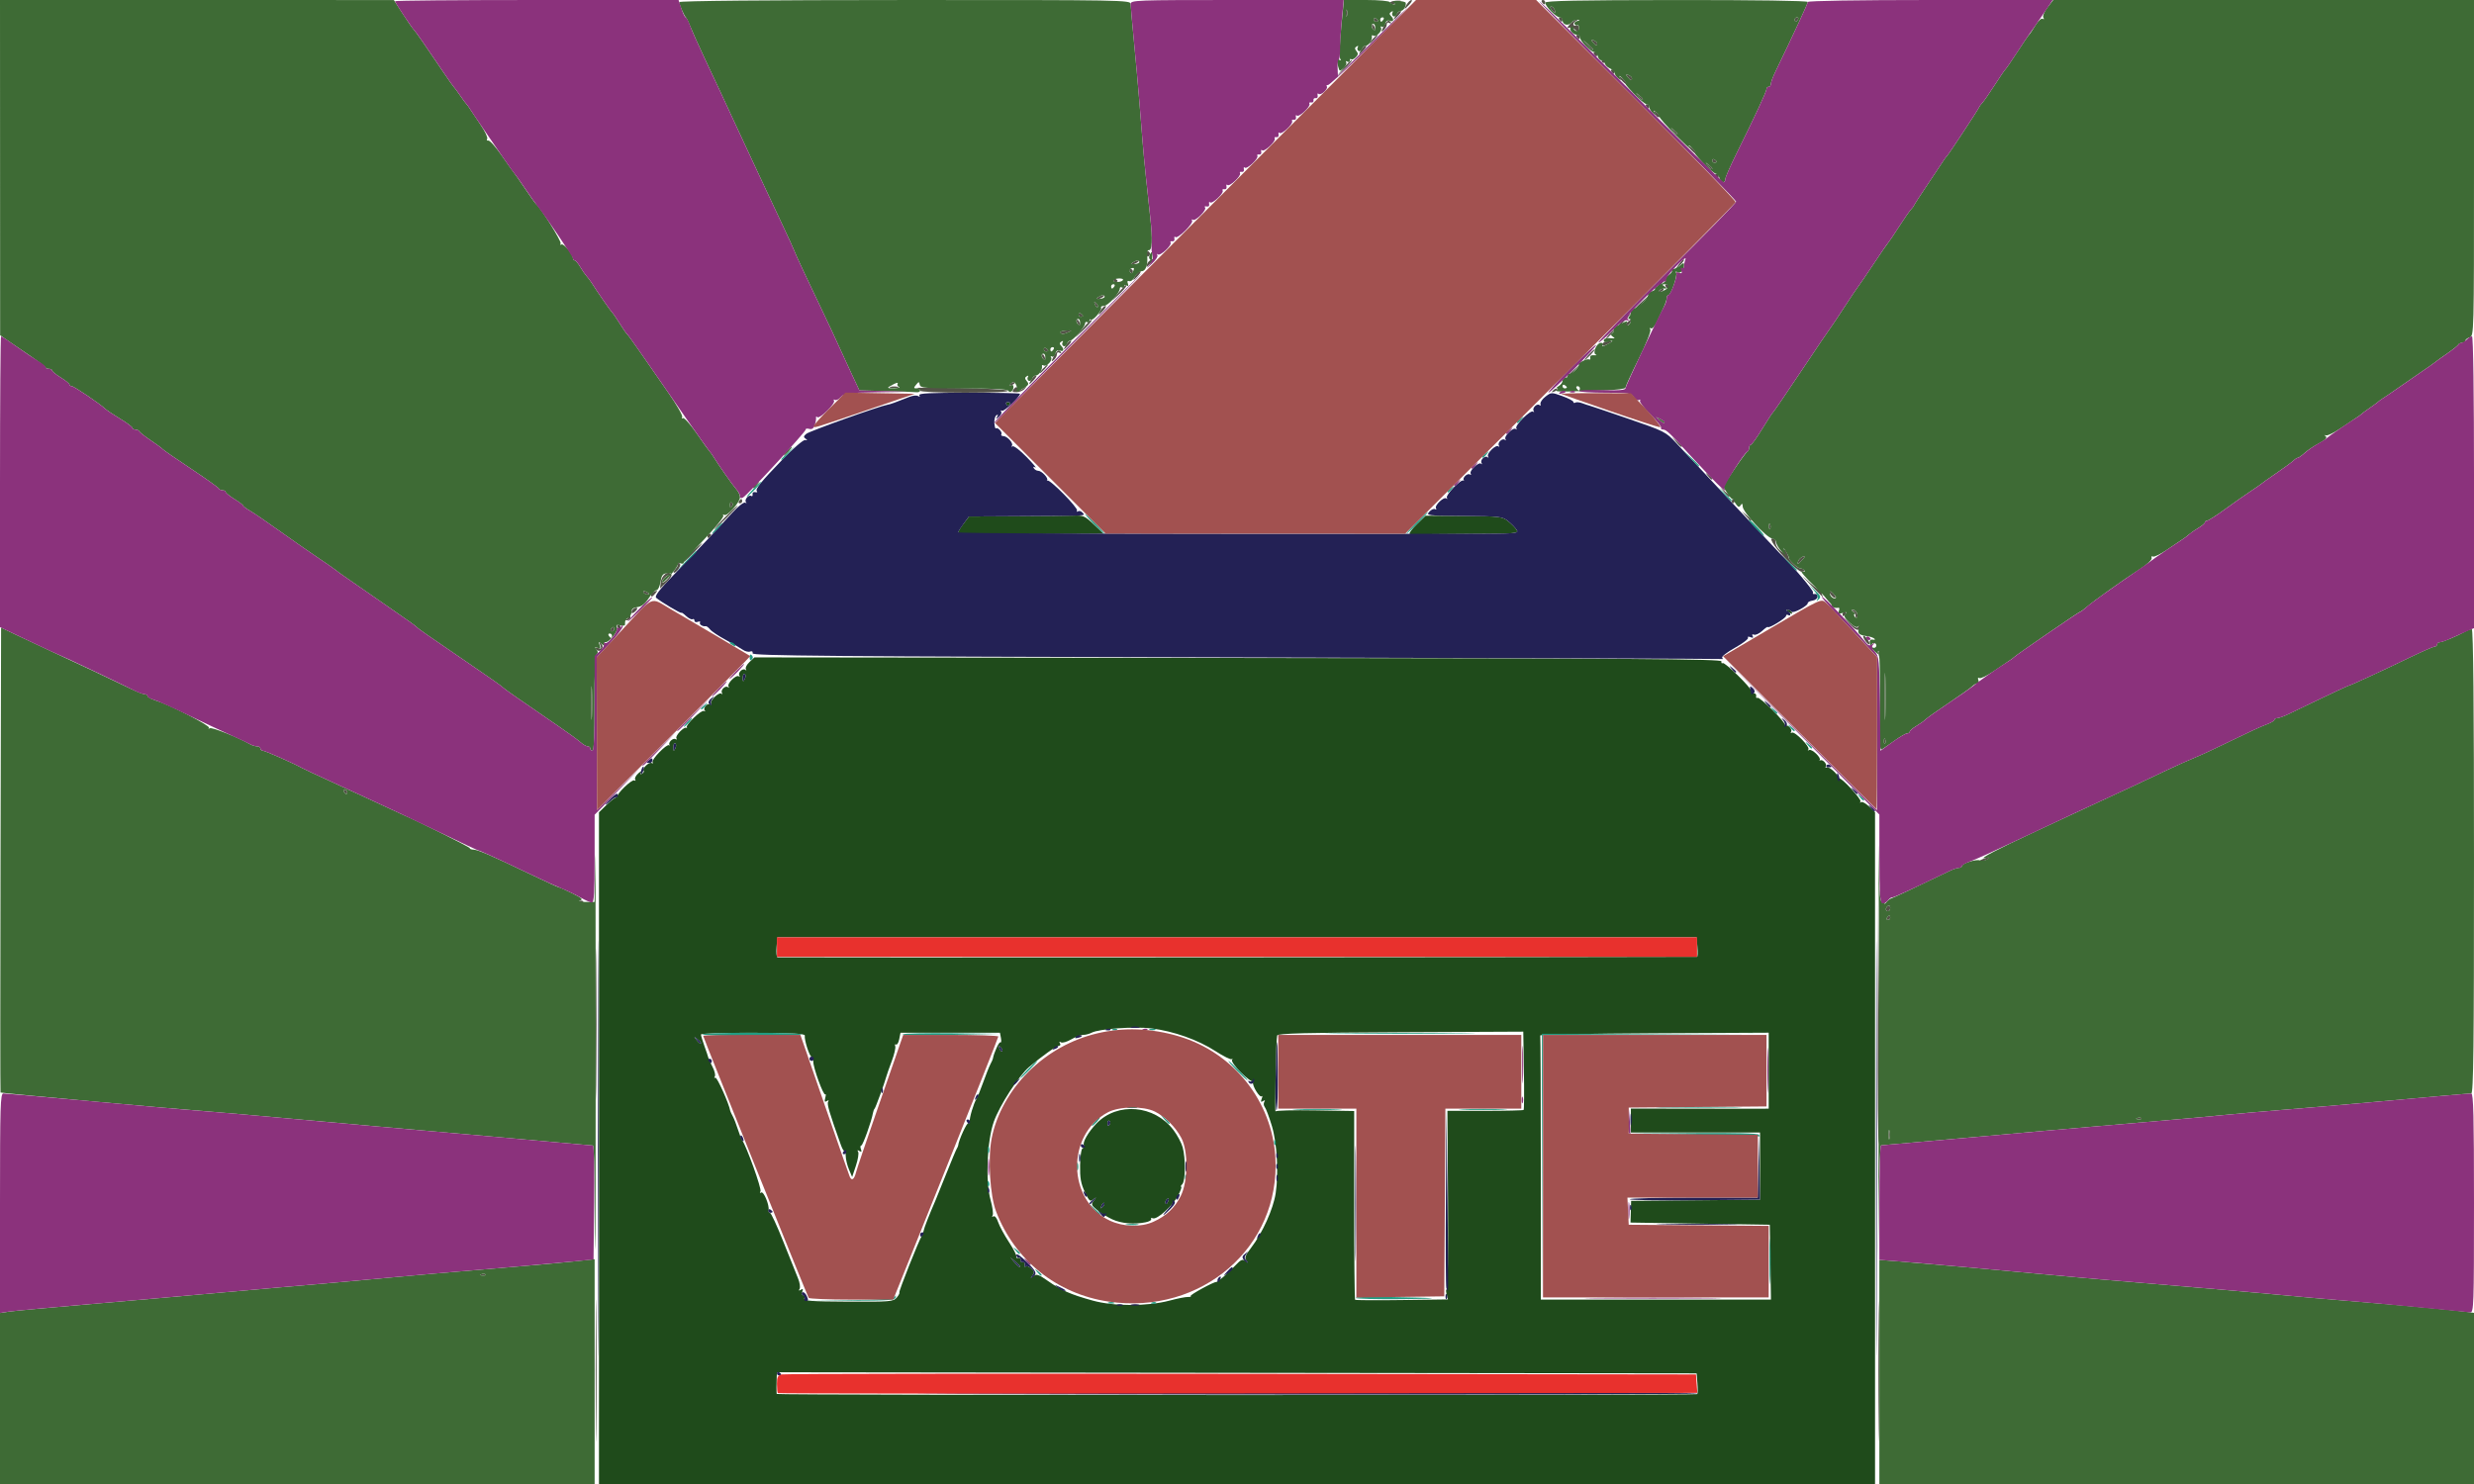 <?xml version='1.0' standalone='yes'?>
<svg height="656.64" id="svg2" version="1.1" viewBox="0 0 1094.4 656.64" width="1094.4" xmlns="http://www.w3.org/2000/svg" xmlns:svg="http://www.w3.org/2000/svg">
  <defs name="defs6" />
  <g name="g8">
    <g name="g827" transform="translate(1.2207031e-5)">
      <path name="path829" d="M 264.96,508.035 V 359.43 l 3.66,-3.574 c 2.013,-1.966 3.957,-3.35 4.32,-3.075 0.363,0.275 0.435,0.203 0.16,-0.16 -0.758,-1 6.431,-7.988 7.524,-7.312 0.524,0.324 0.68,0.148 0.347,-0.391 -0.333,-0.539 0.322,-1.794 1.457,-2.788 1.134,-0.995 1.705,-1.202 1.269,-0.46 -0.552,0.937 -0.436,1.128 0.379,0.624 0.645,-0.398 0.927,-0.97 0.626,-1.27 -0.872,-0.872 2.492,-4.08 3.575,-3.411 0.539,0.333 0.715,0.177 0.391,-0.347 -0.675,-1.092 6.312,-8.282 7.312,-7.524 0.363,0.275 0.447,0.215 0.188,-0.132 -0.756,-1.012 1.549,-3.249 2.649,-2.569 0.55,0.34 0.73,0.182 0.401,-0.351 -0.676,-1.095 3.45,-5.372 4.453,-4.617 0.357,0.269 0.424,0.192 0.149,-0.171 -0.784,-1.034 6.447,-7.972 7.616,-7.307 0.574,0.327 0.724,0.241 0.332,-0.191 -0.974,-1.075 1.165,-3.492 2.409,-2.723 0.55,0.34 0.73,0.182 0.401,-0.351 -0.77,-1.246 3.543,-5.343 4.607,-4.377 0.441,0.401 0.522,0.238 0.179,-0.362 -0.756,-1.324 1.612,-3.502 2.718,-2.5 0.432,0.391 0.514,0.234 0.181,-0.349 -0.755,-1.325 3.506,-5.463 4.602,-4.468 0.441,0.401 0.522,0.238 0.179,-0.362 -0.756,-1.324 1.612,-3.502 2.718,-2.5 0.432,0.391 0.514,0.234 0.181,-0.349 -0.332,-0.583 0.383,-1.988 1.59,-3.122 l 2.195,-2.062 214.016,0.242 c 177.015,0.2 213.97,0.462 213.752,1.513 -0.145,0.699 0.104,1.044 0.554,0.766 0.916,-0.566 12.605,10.861 12.645,12.362 0.014,0.528 0.566,0.98 1.226,1.004 0.66,0.024 1.081,0.596 0.936,1.271 -0.145,0.675 0.104,1 0.554,0.723 1.008,-0.623 12.921,11.249 12.217,12.175 -0.279,0.367 -0.223,0.455 0.125,0.195 1.012,-0.756 3.249,1.549 2.569,2.649 -0.34,0.55 -0.189,0.735 0.335,0.411 1.247,-0.771 8.248,6.406 7.284,7.466 -0.407,0.447 -0.262,0.541 0.321,0.209 1.171,-0.667 5.489,3.412 4.708,4.448 -0.269,0.357 -0.205,0.437 0.143,0.177 1.012,-0.756 3.249,1.549 2.569,2.649 -0.34,0.55 -0.182,0.73 0.351,0.401 0.929,-0.574 4.91,2.893 5.03,4.382 0.032,0.396 0.258,0.612 0.501,0.48 0.966,-0.523 9.992,9.27 9.44,10.241 -0.325,0.571 -0.227,0.709 0.217,0.305 0.444,-0.403 2.025,0.433 3.514,1.86 l 2.707,2.593 v 148.62 148.62 H 547.2 264.96 Z m 485.852,108.833 c 0.227,-0.227 0.255,-2.385 0.064,-4.796 l -0.349,-4.383 -203.424,-0.244 -203.424,-0.244 -0.096,2.16 c -0.123,2.778 -0.123,6.823 2e-5,7.44 0.117,0.583 406.645,0.651 407.228,0.068 z M 517.449,575.467 c 3.427,-0.916 7.036,-1.626 8.02,-1.578 0.984,0.048 1.549,-0.153 1.256,-0.446 -0.468,-0.468 10.061,-6.235 11.29,-6.185 0.702,0.029 5.098,-3.783 8.457,-7.334 2.473,-2.613 3.192,-2.922 4.477,-1.92 1.303,1.016 1.363,0.977 0.402,-0.259 -0.912,-1.174 -0.493,-2.28 2.181,-5.76 4.952,-6.443 9.731,-17.084 10.775,-23.987 1.35,-8.932 0.601,-22.246 -1.673,-29.76 -1.199,-3.96 -2.607,-7.721 -3.129,-8.358 -0.522,-0.637 -0.63,-1.676 -0.239,-2.308 0.482,-0.78 0.302,-0.898 -0.56,-0.365 -0.953,0.589 -1.098,0.333 -0.578,-1.022 0.382,-0.995 0.385,-1.499 0.007,-1.121 -0.871,0.871 -4.268,-4.619 -3.868,-6.25 0.164,-0.669 0.103,-0.85 -0.135,-0.402 -0.239,0.448 -2.525,-1.245 -5.08,-3.761 -2.555,-2.517 -4.38,-5.043 -4.055,-5.614 0.325,-0.571 0.267,-0.748 -0.129,-0.393 -0.396,0.355 -3.647,-1.249 -7.226,-3.564 -7.68,-4.968 -18.407,-8.779 -28.211,-10.022 -7.5,-0.951 -23.341,0.182 -26.549,1.899 -0.988,0.529 -2.665,0.962 -3.725,0.962 -1.061,0 -3.451,0.898 -5.312,1.996 -1.861,1.098 -3.896,1.679 -4.523,1.292 -0.718,-0.443 -0.886,-0.294 -0.455,0.404 0.377,0.61 0.202,1.108 -0.389,1.108 -1.086,0 -7.463,4.524 -13.203,9.365 -4.589,3.871 -13.107,17.065 -15.646,24.235 -3.018,8.523 -3.761,26.384 -1.442,34.65 0.877,3.127 1.289,6.181 0.915,6.786 -0.401,0.65 -0.258,0.839 0.351,0.463 0.601,-0.372 1.465,0.678 2.072,2.519 0.573,1.736 2.732,5.727 4.798,8.869 2.066,3.142 3.544,6.057 3.285,6.477 -0.26,0.42 0.1,0.645 0.799,0.5 0.699,-0.145 1.163,0.276 1.031,0.936 -0.132,0.66 0.3,1.092 0.96,0.96 0.66,-0.132 1.056,0.408 0.88,1.2 -0.176,0.792 0.005,1.115 0.402,0.718 0.397,-0.397 1.512,-0.008 2.477,0.866 1.439,1.303 1.54,1.863 0.558,3.122 -1.048,1.344 -0.997,1.378 0.411,0.277 1.378,-1.078 2.293,-0.776 6.411,2.118 5.976,4.2 10.052,5.989 19.822,8.697 9.371,2.598 24.345,2.593 34.089,-0.01 z M 492,539.529 c -2.112,-0.976 -5.123,-2.839 -6.692,-4.139 -2.594,-2.149 -2.724,-2.526 -1.44,-4.157 1.289,-1.637 1.27,-1.683 -0.212,-0.523 -1.441,1.128 -1.869,0.751 -3.809,-3.36 -1.721,-3.646 -2.159,-6.157 -2.061,-11.802 0.073,-4.236 0.554,-7.315 1.175,-7.522 0.578,-0.193 0.815,-0.733 0.526,-1.2 -0.781,-1.264 1.922,-5.974 5.605,-9.768 9.25,-9.525 25.546,-8.14 33.945,2.886 1.72,2.257 3.573,5.713 4.119,7.68 1.358,4.888 1.266,14.929 -0.148,16.344 -0.634,0.634 -0.857,1.152 -0.495,1.152 0.361,0 -0.248,1.735 -1.353,3.855 -2.355,4.519 -9.317,10.813 -11.172,10.101 -0.708,-0.272 -1.056,-0.12 -0.773,0.338 0.283,0.458 -0.829,1.101 -2.47,1.429 C 501.6,541.872 495.985,541.371 492,539.529 Z m -3.545,-7.234 c -0.296,-0.296 -0.832,0.237 -1.193,1.184 -0.521,1.368 -0.411,1.478 0.537,0.537 0.656,-0.651 0.951,-1.426 0.655,-1.721 z m 28.392,-0.984 c 0.328,-0.854 0.167,-1.24 -0.377,-0.903 -0.522,0.323 -0.949,0.993 -0.949,1.49 0,1.381 0.688,1.077 1.326,-0.587 z M 490.999,497.346 c 0.304,-0.492 0.185,-1.121 -0.263,-1.398 -0.449,-0.277 -0.816,0.125 -0.816,0.894 0,1.619 0.303,1.76 1.079,0.504 z m -94.357,76.845 c 0.88,-1.028 1.416,-2.055 1.19,-2.281 -0.376,-0.376 8.544,-22.875 9.976,-25.162 0.341,-0.544 0.709,-1.582 0.818,-2.306 0.173,-1.146 2.419,-6.892 5.113,-13.083 0.46,-1.056 2.645,-6.456 4.857,-12 2.212,-5.544 4.29,-10.512 4.618,-11.04 0.328,-0.528 0.615,-1.176 0.638,-1.44 0.199,-2.296 3.88,-10.344 4.544,-9.934 0.469,0.29 0.736,-0.057 0.594,-0.77 -0.27,-1.354 1.805,-8.275 2.979,-9.936 0.373,-0.528 1.682,-3.768 2.909,-7.2 1.227,-3.432 2.686,-7.104 3.242,-8.16 0.557,-1.056 1.046,-2.136 1.087,-2.4 0.39,-2.499 2.709,-7.598 3.292,-7.238 0.409,0.253 0.54,-0.607 0.291,-1.911 l -0.453,-2.371 H 420.344 398.352 l -0.573,2.864 c -0.315,1.575 -0.947,2.633 -1.405,2.35 -0.458,-0.283 -0.618,0.048 -0.355,0.736 0.262,0.687 -0.416,3.626 -1.506,6.53 -1.091,2.904 -2.158,5.928 -2.371,6.72 -0.846,3.138 -4.787,13.949 -5.249,14.4 -0.271,0.264 -0.599,1.128 -0.731,1.92 -0.593,3.572 -4.483,14.4 -5.173,14.4 -0.422,0 -0.492,0.719 -0.155,1.597 0.445,1.16 0.265,1.382 -0.658,0.812 -0.855,-0.528 -1.043,-0.415 -0.573,0.344 0.384,0.621 -0.055,3.388 -0.975,6.148 l -1.673,5.018 -1.41,-3.36 c -0.775,-1.848 -1.422,-4.548 -1.437,-6 -0.015,-1.452 -0.247,-2.42 -0.516,-2.151 -0.269,0.269 -0.992,-0.919 -1.607,-2.64 -5.1,-14.267 -6.249,-18.152 -5.653,-19.116 0.455,-0.736 0.261,-0.847 -0.574,-0.331 -0.946,0.585 -1.119,0.24 -0.693,-1.387 0.311,-1.191 0.307,-1.906 -0.009,-1.59 -0.767,0.767 -5.338,-11.795 -5.293,-14.545 0.019,-1.188 -0.334,-2.16 -0.786,-2.16 -0.898,0 -3.272,-7.465 -2.956,-9.297 0.146,-0.847 -5.677,-1.16 -22.872,-1.229 -13.185,-0.053 -23.068,0.279 -23.068,0.776 0,0.478 0.685,2.759 1.523,5.069 0.838,2.31 1.617,4.633 1.732,5.161 0.115,0.528 0.959,2.377 1.876,4.108 0.917,1.732 1.366,3.634 0.999,4.228 -0.367,0.594 -0.256,0.826 0.247,0.515 0.687,-0.425 6.091,11.633 6.574,14.669 0.042,0.264 0.544,1.344 1.116,2.4 0.572,1.056 1.585,3.648 2.251,5.76 0.666,2.112 1.518,4.272 1.893,4.8 1.956,2.753 8.739,21.669 8.126,22.66 -0.434,0.703 -0.31,0.906 0.316,0.519 1.071,-0.662 3.69,5.592 3.258,7.781 -0.13,0.66 0.144,1.2 0.608,1.2 0.465,0 3.117,5.724 5.895,12.72 2.777,6.996 5.705,14.302 6.505,16.237 0.801,1.934 1.124,4.053 0.719,4.708 -0.508,0.823 -0.343,0.948 0.535,0.406 0.923,-0.571 1.104,-0.348 0.658,0.812 -0.338,0.88 -0.149,1.597 0.42,1.597 0.568,0 0.796,0.616 0.507,1.37 -0.444,1.157 2.555,1.386 19.338,1.471 18.566,0.094 19.968,-0.021 21.464,-1.769 z m 243.255,-1.67 c -0.337,-1.344 -0.272,-2.232 0.145,-1.974 0.417,0.258 0.641,-17.418 0.498,-39.28 l -0.261,-39.749 h 16.661 c 9.163,0 16.841,-0.179 17.061,-0.398 0.22,-0.219 0.274,-8.103 0.12,-17.52 l -0.28,-17.122 -54.236,0.256 c -41.961,0.198 -54.328,0.524 -54.64,1.44 -0.222,0.651 -0.53,8.641 -0.684,17.754 -0.154,9.113 -0.173,16.241 -0.042,15.84 0.131,-0.401 8.015,-0.603 17.52,-0.448 l 17.281,0.282 v 41.558 c 0,22.857 0.179,41.738 0.398,41.958 0.219,0.22 9.55,0.275 20.735,0.122 l 20.336,-0.278 z m 143.247,-14.042 -0.263,-16.56 -30.808,-0.48 -30.808,-0.48 0.142,-4.8 0.142,-4.8 28.506,-0.254 28.506,-0.254 v -14.866 -14.866 l -28.56,1.9e-4 -28.56,2e-4 v -5.303 -5.303 l 27.36,0.051 c 15.048,0.028 28.764,0.038 30.48,0.023 l 3.12,-0.027 V 473.752 456.943 l -50.64,0.248 c -27.852,0.137 -50.532,0.572 -50.4,0.968 0.132,0.396 0.24,26.856 0.24,58.8 v 58.08 h 50.903 50.903 z M 451.2,560.309 c 0,-0.182 -0.972,-1.154 -2.16,-2.16 l -2.16,-1.829 1.829,2.16 c 1.719,2.03 2.491,2.597 2.491,1.829 z m -8.521,-96.885 c -0.948,-0.941 -1.058,-0.831 -0.537,0.537 0.361,0.947 0.897,1.48 1.193,1.184 0.296,-0.296 6.1e-4,-1.07 -0.655,-1.721 z M 310.08,461.398 c 0,-0.199 -0.756,-0.955 -1.68,-1.68 -1.523,-1.194 -1.557,-1.16 -0.362,0.362 1.254,1.599 2.042,2.108 2.042,1.318 z m 440.647,-38.035 c 0.268,-9.6e-4 0.332,-1.946 0.143,-4.322 l -0.344,-4.32 H 547.2 343.873 l -0.343,4.318 c -0.189,2.375 -0.016,4.427 0.383,4.56 0.491,0.164 365.997,-0.048 406.814,-0.236 z M 298.895,330.751 c 0.297,-0.775 0.217,-1.609 -0.178,-1.853 -0.395,-0.244 -0.782,0.39 -0.858,1.409 -0.166,2.205 0.286,2.399 1.036,0.444 z m 30.72,-30.72 c 0.297,-0.775 0.217,-1.609 -0.178,-1.853 -0.395,-0.244 -0.782,0.39 -0.858,1.409 -0.166,2.205 0.286,2.399 1.036,0.444 z M 791.04,270.72 c -0.865,-0.559 -0.984,-0.936 -0.297,-0.945 0.629,-0.008 1.41,0.417 1.737,0.945 0.737,1.192 0.404,1.192 -1.44,0 z M 423.77,236.047 c -0.202,-0.326 0.812,-2.147 2.252,-4.045 l 2.618,-3.452 20.64,-0.103 c 11.352,-0.057 22.8,-0.194 25.44,-0.305 4.45,-0.187 5.115,0.096 9.12,3.886 l 4.32,4.088 -4.32,0.037 c -47.627,0.411 -59.764,0.39 -60.07,-0.106 z m 199.749,0.112 c -0.22,-0.356 1.29,-2.296 3.355,-4.313 l 3.755,-3.666 16.916,0.136 c 16.04,0.129 17.055,0.248 19.607,2.31 1.48,1.196 3.18,2.931 3.778,3.855 1.023,1.582 -0.191,1.685 -20.762,1.76 -12.016,0.044 -22.838,0.189 -24.049,0.323 -1.21,0.133 -2.38,-0.048 -2.6,-0.404 z M 445.059,178.72 C 444.787,178.28 445.174,177.92 445.92,177.92 c 0.746,0 1.133,0.36 0.861,0.8 -0.272,0.44 -0.659,0.8 -0.861,0.8 -0.202,0 -0.589,-0.36 -0.861,-0.8 z" style="fill:#1f4b1b;stroke-width:0.96" />
      <path name="path831" d="m 264.468,508.32 c -2e-5,-81.84 0.113,-115.462 0.252,-74.716 0.139,40.746 0.139,107.706 4e-5,148.8 -0.139,41.094 -0.252,7.755 -0.252,-74.085 z m 565.44,0 c -2e-5,-81.84 0.113,-115.462 0.252,-74.716 0.139,40.746 0.139,107.706 4e-5,148.8 -0.139,41.094 -0.252,7.755 -0.252,-74.085 z M 418.56,616.567 c 195.761,-0.655 332.894,-0.657 332.492,-0.007 -0.245,0.396 -91.68,0.615 -203.188,0.486 C 436.354,616.917 378.168,616.702 418.56,616.567 Z m -74.88,-8.943 c 0,-0.559 0.432,-0.75 0.96,-0.423 0.528,0.326 0.96,0.784 0.96,1.017 0,0.233 -0.432,0.423 -0.96,0.423 -0.528,0 -0.96,-0.458 -0.96,-1.017 z m 150.48,-30.339 c 0.66,-0.266 1.74,-0.266 2.4,0 0.66,0.266 0.12,0.484 -1.2,0.484 -1.32,0 -1.86,-0.218 -1.2,-0.484 z m 6.24,-0.026 c 0.924,-0.241 2.436,-0.241 3.36,0 0.924,0.241 0.168,0.439 -1.68,0.439 -1.848,0 -2.604,-0.198 -1.68,-0.439 z m -144.555,-2.486 c 0.308,-0.499 0.027,-1.237 -0.625,-1.64 -0.701,-0.433 -0.809,-0.965 -0.263,-1.303 0.507,-0.313 1.375,0.425 1.929,1.64 0.782,1.716 0.716,2.21 -0.297,2.21 -0.717,0 -1.052,-0.408 -0.744,-0.907 z m 283.591,-1.253 c 0.046,-1.118 0.274,-1.346 0.58,-0.58 0.277,0.693 0.243,1.521 -0.076,1.84 -0.319,0.319 -0.546,-0.248 -0.504,-1.26 z m -39.956,-41.2 c 2.2e-4,-22.704 0.126,-31.855 0.279,-20.335 0.153,11.52 0.153,30.096 -4.1e-4,41.28 -0.153,11.184 -0.279,1.759 -0.279,-20.945 z m -131.537,37.387 c -1.757,-1.408 -1.726,-1.428 0.537,-0.35 2.939,1.399 3.483,1.843 2.263,1.843 -0.515,0 -1.775,-0.672 -2.8,-1.493 z m 171.855,0.292 c -0.254,-0.661 -0.348,-18.697 -0.209,-40.08 l 0.252,-38.879 0.479,40.08 c 0.264,22.044 0.358,40.08 0.209,40.08 -0.149,-1.8e-4 -0.478,-0.541 -0.731,-1.202 z M 538.56,566.457 c 0,-0.497 0.427,-1.167 0.949,-1.49 0.544,-0.336 0.705,0.049 0.377,0.903 -0.638,1.663 -1.326,1.967 -1.326,0.587 z m -81.721,-2.311 c 0.816,-0.984 0.653,-1.675 -0.68,-2.882 -0.965,-0.873 -2.079,-1.263 -2.477,-0.866 -0.397,0.397 -0.578,0.074 -0.402,-0.718 0.176,-0.792 -0.22,-1.332 -0.88,-1.2 -0.66,0.132 -1.092,-0.3 -0.96,-0.96 0.132,-0.66 -0.228,-1.116 -0.8,-1.013 -0.572,0.103 -1.04,-0.458 -1.04,-1.246 0,-0.839 1.911,0.449 4.612,3.109 3.539,3.486 4.368,4.836 3.562,5.806 -0.577,0.695 -1.265,1.264 -1.529,1.264 -0.264,0 0.004,-0.582 0.594,-1.294 z m 85.95,-1.45 c 1.957,-2.2 2.491,-2.484 2.491,-1.327 0,0.401 -0.972,1.326 -2.16,2.056 -2.152,1.322 -2.154,1.32 -0.331,-0.729 z m -94.08,-4.216 -1.829,-2.16 2.16,1.829 c 2.03,1.719 2.597,2.491 1.829,2.491 -0.182,0 -1.154,-0.972 -2.16,-2.16 z m 101.477,-1.073 c -0.836,-1.007 -0.696,-1.621 0.602,-2.64 1.495,-1.173 1.555,-1.152 0.515,0.183 -0.902,1.158 -0.914,1.774 -0.048,2.64 0.621,0.621 0.88,1.129 0.575,1.129 -0.305,0 -1.045,-0.591 -1.644,-1.313 z m 6.196,-10.489 c 0.361,-0.947 0.897,-1.48 1.193,-1.184 0.296,0.296 6.1e-4,1.07 -0.655,1.721 -0.948,0.941 -1.058,0.831 -0.537,-0.537 z M 407.04,546.24 c 0,-0.528 0.458,-0.96 1.017,-0.96 0.559,0 0.75,0.432 0.423,0.96 -0.326,0.528 -0.784,0.96 -1.017,0.96 -0.233,0 -0.423,-0.432 -0.423,-0.96 z m 329.04,-4.558 c 8.052,-0.161 21.228,-0.161 29.28,0 8.052,0.161 1.464,0.292 -14.64,0.292 -16.104,0 -22.692,-0.131 -14.64,-0.292 z m -249.482,-4.802 c -1.166,-1.486 -1.141,-1.543 0.211,-0.488 0.841,0.655 1.882,0.871 2.314,0.48 0.432,-0.391 0.475,-0.172 0.095,0.488 -0.893,1.551 -1.049,1.522 -2.62,-0.48 z m 30.196,-1.987 c 1.426,-1.489 2.263,-3.07 1.86,-3.514 -0.403,-0.444 -0.158,-0.475 0.545,-0.068 0.979,0.566 0.655,1.391 -1.38,3.514 -1.462,1.526 -2.874,2.775 -3.138,2.775 -0.264,0 0.687,-1.218 2.113,-2.707 z M 339.84,535.623 c 0,-0.559 0.432,-0.75 0.96,-0.423 0.528,0.326 0.96,0.784 0.96,1.017 0,0.233 -0.432,0.423 -0.96,0.423 -0.528,0 -0.96,-0.458 -0.96,-1.017 z m 381.196,-1.463 c 0.046,-1.118 0.274,-1.346 0.58,-0.58 0.277,0.693 0.243,1.521 -0.076,1.84 -0.319,0.319 -0.546,-0.248 -0.504,-1.26 z M 487.262,533.479 c 0.361,-0.947 0.897,-1.48 1.193,-1.184 0.296,0.296 6.1e-4,1.07 -0.655,1.721 -0.948,0.941 -1.058,0.831 -0.537,-0.537 z M 481.92,532.438 c 0,-0.199 0.756,-0.955 1.68,-1.68 1.523,-1.194 1.557,-1.16 0.362,0.362 -1.254,1.599 -2.042,2.108 -2.042,1.318 z m 33.6,-0.541 c 0,-0.497 0.427,-1.167 0.949,-1.49 0.544,-0.336 0.705,0.049 0.377,0.903 -0.638,1.663 -1.326,1.967 -1.326,0.587 z m 205.439,-1.257 c 3e-4,-0.396 12.733,-0.72 28.294,-0.72 h 28.294 l 0.295,-13.68 0.295,-13.68 0.211,14.132 0.211,14.132 -28.801,0.268 c -15.84,0.147 -28.8,-0.057 -28.8,-0.452 z M 520.32,529.977 c 0,-0.497 0.427,-1.167 0.949,-1.49 0.544,-0.336 0.705,0.049 0.377,0.903 -0.638,1.663 -1.326,1.967 -1.326,0.587 z m -40.738,-1.695 c -0.521,-1.368 -0.411,-1.478 0.537,-0.537 0.656,0.651 0.951,1.426 0.655,1.721 -0.296,0.296 -0.832,-0.237 -1.193,-1.184 z m -42.706,-1.801 c 0.046,-1.118 0.274,-1.346 0.58,-0.58 0.277,0.693 0.243,1.521 -0.076,1.84 -0.319,0.319 -0.546,-0.248 -0.504,-1.26 z m 127.756,-5.2 c 0,-1.32 0.218,-1.86 0.484,-1.2 0.266,0.66 0.266,1.74 0,2.4 -0.266,0.66 -0.484,0.12 -0.484,-1.2 z m -40.229,-5.28 c 0.011,-2.112 0.207,-2.863 0.437,-1.669 0.23,1.194 0.221,2.922 -0.019,3.84 -0.24,0.918 -0.428,-0.059 -0.418,-2.171 z m 40.154,-0.08 c 0.046,-1.118 0.274,-1.346 0.58,-0.58 0.277,0.693 0.243,1.521 -0.076,1.84 -0.319,0.319 -0.546,-0.248 -0.504,-1.26 z m -87.249,-3.76 c 0.02,-1.584 0.235,-2.116 0.478,-1.182 0.243,0.934 0.227,2.23 -0.036,2.88 -0.263,0.65 -0.462,-0.114 -0.443,-1.698 z m 87.249,-1.04 c 0.046,-1.118 0.274,-1.346 0.58,-0.58 0.277,0.693 0.243,1.521 -0.076,1.84 -0.319,0.319 -0.546,-0.248 -0.504,-1.26 z m -191.596,-1.36 c 0.326,-0.528 0.784,-0.96 1.017,-0.96 0.233,0 0.423,0.432 0.423,0.96 0,0.528 -0.458,0.96 -1.017,0.96 -0.559,0 -0.75,-0.432 -0.423,-0.96 z m 105.12,-2.937 c 0,-0.559 0.432,-0.75 0.96,-0.423 0.528,0.326 0.96,0.784 0.96,1.017 0,0.233 -0.432,0.423 -0.96,0.423 -0.528,0 -0.96,-0.458 -0.96,-1.017 z m -150.279,-2.887 c -0.348,-0.563 -0.427,-1.23 -0.175,-1.481 0.252,-0.252 0.713,0.209 1.026,1.024 0.649,1.692 0.096,1.989 -0.851,0.458 z m 393.421,-8.576 c 0,-2.376 0.187,-3.348 0.416,-2.16 0.229,1.188 0.229,3.132 0,4.32 -0.229,1.188 -0.416,0.216 -0.416,-2.16 z M 489.92,496.842 c 0,-0.769 0.367,-1.171 0.816,-0.894 0.449,0.277 0.567,0.906 0.263,1.398 -0.776,1.256 -1.079,1.115 -1.079,-0.504 z m -62.24,-0.522 c -0.326,-0.528 -0.136,-0.96 0.423,-0.96 0.559,0 1.017,0.432 1.017,0.96 0,0.528 -0.191,0.96 -0.423,0.96 -0.233,0 -0.69,-0.432 -1.017,-0.96 z m 136.586,-18.089 c 0.396,-20.949 0.832,-22.905 0.998,-4.471 0.081,8.976 -0.171,16.82 -0.559,17.431 -0.388,0.611 -0.586,-5.221 -0.439,-12.96 z m -132.684,7.248 c 0.361,-0.947 0.897,-1.48 1.193,-1.184 0.296,0.296 6.1e-4,1.07 -0.655,1.721 -0.948,0.941 -1.058,0.831 -0.537,-0.537 z m -41.746,-3.159 c 0.046,-1.118 0.274,-1.346 0.58,-0.58 0.277,0.693 0.243,1.521 -0.076,1.84 -0.319,0.319 -0.546,-0.248 -0.504,-1.26 z M 448.32,479.638 c 0,-0.199 0.756,-0.955 1.68,-1.68 1.523,-1.194 1.557,-1.16 0.362,0.362 -1.254,1.599 -2.042,2.108 -2.042,1.318 z m 104.078,-0.73 c -0.414,-0.67 -0.28,-0.868 0.332,-0.49 0.564,0.349 1.245,0.092 1.513,-0.572 0.348,-0.863 0.508,-0.881 0.562,-0.063 0.11,1.652 -1.589,2.446 -2.406,1.124 z M 313.44,469.44 c -0.326,-0.528 -0.136,-0.96 0.423,-0.96 0.559,0 1.017,0.432 1.017,0.96 0,0.528 -0.191,0.96 -0.423,0.96 -0.233,0 -0.69,-0.432 -1.017,-0.96 z m 44.64,-0.96 c 0,-0.528 0.432,-0.96 0.96,-0.96 0.528,0 0.96,0.432 0.96,0.96 0,0.528 -0.432,0.96 -0.96,0.96 -0.528,0 -0.96,-0.432 -0.96,-0.96 z m 84.062,-4.519 c -0.521,-1.368 -0.411,-1.478 0.537,-0.537 0.656,0.651 0.951,1.426 0.655,1.721 -0.296,0.296 -0.832,-0.237 -1.193,-1.184 z m 24.162,-0.401 c 0.651,-0.656 1.426,-0.951 1.721,-0.655 0.296,0.296 -0.237,0.832 -1.184,1.193 -1.368,0.521 -1.478,0.411 -0.537,-0.537 z m -158.266,-3.481 c -1.194,-1.523 -1.16,-1.557 0.362,-0.362 1.599,1.254 2.108,2.042 1.318,2.042 -0.199,0 -0.955,-0.756 -1.68,-1.68 z m 167.9,-1.362 c 0.558,-0.558 1.581,-0.825 2.274,-0.595 0.719,0.24 0.284,0.675 -1.014,1.014 -1.597,0.418 -1.972,0.293 -1.259,-0.42 z M 489.42,455.344 c 0.693,-0.277 1.521,-0.243 1.84,0.076 0.319,0.319 -0.248,0.546 -1.26,0.504 -1.118,-0.046 -1.346,-0.274 -0.58,-0.58 z m 10.98,-0.966 c 0.924,-0.241 2.436,-0.241 3.36,0 0.924,0.241 0.168,0.439 -1.68,0.439 -1.848,0 -2.604,-0.198 -1.68,-0.439 z m 326.998,-97.018 c -1.194,-1.523 -1.16,-1.557 0.362,-0.362 1.599,1.254 2.108,2.042 1.318,2.042 -0.199,0 -0.955,-0.756 -1.68,-1.68 z M 267.84,356.027 c 0,-0.257 1.224,-1.64 2.72,-3.074 1.942,-1.861 2.72,-2.187 2.72,-1.14 0,0.806 -0.22,1.246 -0.489,0.978 -0.269,-0.269 -1.493,0.454 -2.72,1.607 -1.227,1.153 -2.231,1.886 -2.231,1.628 z m 551.878,-6.347 c -1.194,-1.523 -1.16,-1.557 0.362,-0.362 1.599,1.254 2.108,2.042 1.318,2.042 -0.199,0 -0.955,-0.756 -1.68,-1.68 z m -6.671,-4.32 c -0.518,-1.694 -0.608,-3.642 -0.147,-3.18 0.701,0.701 1.19,3.42 0.615,3.42 -0.217,0 -0.428,-0.108 -0.469,-0.24 z m -529.482,-3.964 c 0.121,-0.825 0.488,-1.768 0.816,-2.096 0.328,-0.328 0.497,0.079 0.376,0.904 -0.121,0.825 -0.488,1.768 -0.816,2.096 -0.328,0.328 -0.497,-0.079 -0.376,-0.904 z m 524.384,-2.691 c 0.277,-0.449 0.906,-0.567 1.398,-0.263 1.256,0.776 1.115,1.079 -0.504,1.079 -0.769,0 -1.171,-0.367 -0.894,-0.816 z M 286.08,337.398 c 0,-0.111 0.576,-0.68 1.28,-1.265 0.957,-0.794 1.28,-0.743 1.28,0.202 0,0.696 -0.576,1.265 -1.28,1.265 -0.704,0 -1.28,-0.091 -1.28,-0.202 z m 11.779,-7.091 c 0.077,-1.019 0.463,-1.654 0.858,-1.409 0.395,0.244 0.475,1.078 0.178,1.853 -0.75,1.954 -1.202,1.76 -1.036,-0.444 z m 491.573,-9.338 c 0.347,-0.347 0.095,-1.319 -0.56,-2.16 -1.053,-1.35 -0.997,-1.376 0.478,-0.22 1.502,1.177 1.522,3.011 0.034,3.011 -0.321,0 -0.299,-0.284 0.048,-0.632 z M 781.318,311.28 c -1.194,-1.523 -1.16,-1.557 0.362,-0.362 1.599,1.254 2.108,2.042 1.318,2.042 -0.199,0 -0.955,-0.756 -1.68,-1.68 z m -467.81,-0.131 c -0.289,-0.468 0.225,-1.44 1.143,-2.16 1.475,-1.156 1.53,-1.131 0.478,0.22 -0.655,0.841 -0.907,1.813 -0.56,2.16 0.347,0.347 0.369,0.632 0.048,0.632 -0.321,0 -0.82,-0.383 -1.109,-0.851 z M 774.647,306.96 c -0.04,-0.132 -0.222,-1.02 -0.403,-1.974 -0.265,-1.393 -0.064,-1.513 1.023,-0.611 0.744,0.617 1.116,1.505 0.826,1.974 -0.497,0.804 -1.285,1.137 -1.446,0.611 z m -446.068,-7.373 c 0.077,-1.019 0.463,-1.654 0.858,-1.409 0.395,0.244 0.475,1.078 0.178,1.853 -0.75,1.954 -1.202,1.76 -1.036,-0.444 z M 765.958,295.92 c -1.194,-1.523 -1.16,-1.557 0.362,-0.362 0.924,0.725 1.68,1.481 1.68,1.68 0,0.79 -0.788,0.282 -2.042,-1.318 z M 547.2,290.883 c -181.186,-0.408 -214.517,-0.688 -214.281,-1.801 0.169,-0.799 -0.259,-1.111 -1.09,-0.792 -0.753,0.289 -2.217,-0.069 -3.254,-0.795 -1.037,-0.726 -4.434,-2.692 -7.55,-4.367 -3.116,-1.676 -6.224,-3.749 -6.906,-4.607 -0.683,-0.858 -1.547,-1.507 -1.92,-1.443 -1.395,0.242 -3.049,-0.829 -2.543,-1.647 0.288,-0.467 -0.146,-0.591 -0.966,-0.277 -0.822,0.315 -1.49,0.07 -1.49,-0.548 0,-0.616 -0.367,-0.893 -0.815,-0.616 -0.448,0.277 -1.744,-0.362 -2.88,-1.421 -1.136,-1.058 -2.065,-1.695 -2.065,-1.416 0,0.552 -9.386,-5.03 -11.174,-6.645 -0.791,-0.715 1.351,-3.515 7.733,-10.109 9.585,-9.902 18.806,-19.685 25.998,-27.58 2.515,-2.761 5.056,-4.744 5.648,-4.406 0.592,0.338 0.755,0.26 0.364,-0.172 -0.915,-1.01 1.128,-3.515 2.284,-2.8 0.481,0.297 0.756,-0.031 0.611,-0.731 -0.146,-0.704 0.379,-1.129 1.176,-0.951 0.792,0.176 1.13,0.01 0.751,-0.369 -0.904,-0.904 1.515,-3.899 11.575,-14.336 4.572,-4.743 8.961,-8.505 9.753,-8.36 1.115,0.205 1.159,0.074 0.195,-0.58 -0.99,-0.672 -0.916,-1.118 0.36,-2.177 1.433,-1.189 32.341,-12.256 35.926,-12.863 1.339,-0.227 3.175,-0.886 9.782,-3.514 1.42,-0.565 3.107,-0.702 3.748,-0.306 0.743,0.459 0.918,0.319 0.481,-0.388 -0.51,-0.826 5.08,-1.108 21.932,-1.108 12.439,0 22.617,0.215 22.617,0.477 0,1.348 -7.072,8.058 -7.933,7.526 -0.552,-0.341 -0.726,-0.171 -0.386,0.379 0.34,0.55 -0.108,1.589 -0.996,2.308 -1.371,1.112 -1.492,1.106 -0.801,-0.04 0.554,-0.92 0.457,-1.129 -0.306,-0.657 -0.615,0.38 -1.024,1.941 -0.907,3.467 0.116,1.527 0.405,2.582 0.642,2.345 0.729,-0.729 3.019,1.636 2.46,2.542 -0.289,0.468 0.08,0.851 0.822,0.851 1.8,0 4.72,3.306 3.808,4.312 -0.397,0.438 -0.256,0.531 0.314,0.206 0.57,-0.324 3.378,1.827 6.24,4.781 2.862,2.954 4.597,5.027 3.855,4.607 -0.902,-0.511 -1.122,-0.397 -0.663,0.345 0.377,0.61 1.241,1.108 1.92,1.108 1.51,0 4.602,3.268 3.934,4.158 -0.265,0.353 -0.196,0.428 0.153,0.167 0.982,-0.735 13.746,12.208 13.089,13.272 -0.319,0.517 -0.131,0.662 0.419,0.322 0.55,-0.34 1.474,-0.047 2.053,0.651 1.202,1.448 3.041,1.352 -29.156,1.528 l -21.12,0.115 -2.36,3.182 c -1.298,1.75 -2.378,3.471 -2.4,3.825 -0.033,0.534 64.963,0.716 225.808,0.632 21.037,-0.011 22.265,-0.109 21.242,-1.692 -0.597,-0.924 -2.297,-2.659 -3.778,-3.855 -2.552,-2.062 -3.569,-2.182 -19.575,-2.31 -16.261,-0.13 -16.825,-0.2 -15.302,-1.883 0.87,-0.961 2.022,-1.475 2.561,-1.141 0.539,0.333 0.711,0.17 0.381,-0.363 -0.77,-1.246 3.543,-5.343 4.607,-4.377 0.441,0.401 0.535,0.259 0.209,-0.315 -0.665,-1.169 6.272,-8.399 7.307,-7.616 0.363,0.275 0.447,0.215 0.188,-0.132 -0.756,-1.012 1.549,-3.249 2.649,-2.569 0.55,0.34 0.73,0.182 0.401,-0.351 -0.77,-1.246 3.543,-5.343 4.607,-4.377 0.441,0.401 0.522,0.238 0.179,-0.362 -0.756,-1.324 1.612,-3.502 2.718,-2.5 0.432,0.391 0.514,0.234 0.181,-0.349 -0.755,-1.325 3.506,-5.463 4.602,-4.468 0.441,0.401 0.522,0.238 0.179,-0.362 -0.756,-1.324 1.612,-3.502 2.718,-2.5 0.432,0.391 0.514,0.234 0.181,-0.349 -0.755,-1.325 3.506,-5.463 4.602,-4.468 0.441,0.401 0.535,0.259 0.209,-0.315 -0.755,-1.327 6.368,-8.369 7.461,-7.376 0.447,0.407 0.533,0.248 0.19,-0.352 -0.741,-1.298 1.617,-3.528 2.644,-2.5 0.391,0.391 0.568,0.133 0.392,-0.574 -0.176,-0.707 0.831,-2.168 2.238,-3.246 2.52,-1.932 2.629,-1.935 7.44,-0.205 2.685,0.966 4.882,2.128 4.882,2.583 0,0.455 0.396,0.582 0.879,0.283 0.484,-0.299 1.888,-0.16 3.12,0.308 1.232,0.469 2.561,0.913 2.954,0.987 0.392,0.074 8.168,2.701 17.28,5.838 16.158,5.562 16.683,5.828 21.271,10.78 8.655,9.342 44.858,47.922 45.744,48.746 4.873,4.537 15.206,16.686 14.78,17.376 -0.314,0.508 0.002,0.804 0.701,0.659 C 803.428,262.679 804,263.208 804,264 c 0,0.792 -0.972,1.578 -2.16,1.747 -1.188,0.169 -2.16,0.666 -2.16,1.105 0,1.319 -6.615,4.814 -7.23,3.82 -0.31,-0.501 -1.078,-0.878 -1.707,-0.836 -0.824,0.055 -0.809,0.211 0.057,0.56 0.66,0.266 1.2,0.906 1.2,1.421 0,0.515 -0.432,0.67 -0.96,0.343 -0.528,-0.326 -0.96,-0.163 -0.96,0.362 0,0.998 -7.793,5.756 -8.055,4.918 -0.083,-0.264 -1.205,0.503 -2.494,1.704 -1.289,1.201 -2.921,1.962 -3.627,1.691 -0.794,-0.305 -1.022,-0.069 -0.596,0.62 0.463,0.749 0.15,0.906 -0.96,0.48 -0.92,-0.353 -1.404,-0.239 -1.097,0.258 0.303,0.49 -2.269,2.467 -5.714,4.394 -3.446,1.927 -6.021,3.897 -5.724,4.378 0.297,0.481 0.407,0.768 0.244,0.638 -0.163,-0.13 -96.849,-0.454 -214.857,-0.72 z M 446.781,178.72 C 447.053,178.28 446.666,177.92 445.92,177.92 c -0.746,0 -1.133,0.36 -0.861,0.8 0.272,0.44 0.659,0.8 0.861,0.8 0.202,0 0.589,-0.36 0.861,-0.8 z" style="fill:#232155;stroke-width:0.96" />
      <path name="path833" d="m 344.08,616.4 c -0.22,-0.22 -0.4,-2.048 -0.4,-4.062 0,-3.002 0.389,-3.756 2.16,-4.185 1.188,-0.288 92.664,-0.404 203.28,-0.258 l 201.12,0.265 0.295,4.076 0.295,4.076 -203.175,0.244 c -111.746,0.134 -203.355,0.064 -203.575,-0.156 z m -0.4,-197.36 v -4.32 H 547.2 750.72 v 4.32 4.32 H 547.2 343.68 Z" style="fill:#e8312d;stroke-width:0.96" />
      <path name="path835" d="m 490.32,576.324 c 0.66,-0.266 1.74,-0.266 2.4,0 0.66,0.266 0.12,0.484 -1.2,0.484 -1.32,0 -1.86,-0.218 -1.2,-0.484 z m 19.26,-0.02 c 0.693,-0.277 1.521,-0.243 1.84,0.076 0.319,0.319 -0.248,0.546 -1.26,0.504 -1.118,-0.046 -1.346,-0.274 -0.58,-0.58 z m -133.303,-1.013 c 13.378,-0.211 18.914,-0.628 19.513,-1.473 0.606,-0.854 0.729,-0.782 0.444,0.261 -0.332,1.217 -3.35,1.445 -19.513,1.473 l -19.121,0.033 18.677,-0.294 z m 223.39,-0.971 c -0.246,-0.396 5.669,-0.608 13.143,-0.472 24.738,0.452 27.288,0.808 7.167,1.001 -10.925,0.105 -20.065,-0.133 -20.311,-0.529 z m 82.403,-58.08 0.011,-58.8 49.92,-0.013 49.92,-0.013 -49.673,0.261 -49.673,0.261 -0.259,58.552 -0.259,58.552 0.011,-58.8 z m 100.724,42 c -9.6e-4,-8.976 0.143,-12.777 0.321,-8.447 0.177,4.33 0.178,11.674 0.002,16.32 -0.176,4.646 -0.322,1.103 -0.323,-7.873 z m -324.035,4.56 c -1.194,-1.523 -1.16,-1.557 0.362,-0.362 1.599,1.254 2.108,2.042 1.318,2.042 -0.199,0 -0.955,-0.756 -1.68,-1.68 z m -9.6,-9.6 c -1.194,-1.523 -1.16,-1.557 0.362,-0.362 0.924,0.725 1.68,1.481 1.68,1.68 0,0.79 -0.788,0.282 -2.042,-1.318 z M 498.493,541.711 c 1.459,-0.221 3.619,-0.215 4.8,0.013 1.181,0.228 -0.013,0.408 -2.653,0.401 -2.64,-0.008 -3.606,-0.194 -2.147,-0.414 z m -14.726,-6.751 -2.327,-2.64 2.64,2.327 c 2.467,2.175 3.08,2.953 2.327,2.953 -0.172,0 -1.36,-1.188 -2.64,-2.64 z m -46.892,-11.36 c 0.046,-1.118 0.274,-1.346 0.58,-0.58 0.277,0.693 0.243,1.521 -0.076,1.84 -0.319,0.319 -0.546,-0.248 -0.504,-1.26 z m 87.36,-2.88 c 0.046,-1.118 0.274,-1.346 0.58,-0.58 0.277,0.693 0.243,1.521 -0.076,1.84 -0.319,0.319 -0.546,-0.248 -0.504,-1.26 z m -47.889,-4.72 c 0.02,-1.584 0.235,-2.116 0.478,-1.182 0.243,0.934 0.227,2.23 -0.036,2.88 -0.263,0.65 -0.462,-0.114 -0.443,-1.698 z m -39.396,-7.2 c 0,-1.32 0.218,-1.86 0.484,-1.2 0.266,0.66 0.266,1.74 0,2.4 -0.266,0.66 -0.484,0.12 -0.484,-1.2 z m 126.644,-3.44 c 0.046,-1.118 0.274,-1.346 0.58,-0.58 0.277,0.693 0.243,1.521 -0.076,1.84 -0.319,0.319 -0.546,-0.248 -0.504,-1.26 z m 186.164,-3.28 -28.32,-0.524 28.023,-0.218 c 17.886,-0.139 28.238,0.129 28.617,0.742 0.326,0.528 0.46,0.862 0.297,0.742 -0.163,-0.12 -13.041,-0.454 -28.617,-0.742 z m -265.44,-5.76 c 0.956,-1.056 1.954,-1.92 2.218,-1.92 0.264,0 -0.302,0.864 -1.258,1.92 -0.956,1.056 -1.954,1.92 -2.218,1.92 -0.264,0 0.302,-0.864 1.258,-1.92 z m 30.629,-1.2 -1.829,-2.16 2.16,1.829 c 2.03,1.719 2.597,2.491 1.829,2.491 -0.182,0 -1.154,-0.972 -2.16,-2.16 z M 573.84,490.805 c 4.884,-0.174 12.876,-0.174 17.76,0 4.884,0.174 0.888,0.317 -8.88,0.317 -9.768,0 -13.764,-0.143 -8.88,-0.317 z m 73.391,9.6e-4 c 4.593,-0.176 12.369,-0.176 17.28,-0.002 4.911,0.175 1.153,0.318 -8.351,0.319 -9.504,9.6e-4 -13.522,-0.142 -8.929,-0.317 z m -148.26,-0.925 c 1.194,-0.23 2.922,-0.221 3.84,0.019 0.918,0.24 -0.059,0.428 -2.171,0.417 -2.112,-0.011 -2.863,-0.207 -1.669,-0.437 z m 237.169,-0.04 c 8.613,-0.159 22.437,-0.159 30.72,7e-4 8.283,0.16 1.236,0.29 -15.66,0.29 -16.896,-3.8e-4 -23.673,-0.131 -15.06,-0.29 z M 547.2,473.76 c -2.332,-2.376 -4.024,-4.32 -3.76,-4.32 0.264,0 2.388,1.944 4.72,4.32 2.332,2.376 4.024,4.32 3.76,4.32 -0.264,0 -2.388,-1.944 -4.72,-4.32 z m -92.64,-0.48 c 2.062,-2.112 3.966,-3.84 4.23,-3.84 0.264,0 -1.207,1.728 -3.27,3.84 -2.062,2.112 -3.966,3.84 -4.23,3.84 -0.264,0 1.207,-1.728 3.27,-3.84 z m -143.852,-15.6 c 0.245,-0.396 10.114,-0.72 21.932,-0.72 11.818,0 21.687,0.324 21.932,0.72 0.245,0.396 -9.625,0.72 -21.932,0.72 -12.307,0 -22.176,-0.324 -21.932,-0.72 z m 88.525,-0.019 c 0.407,-0.406 10.43,-0.622 22.274,-0.478 l 21.533,0.26 -22.274,0.478 c -12.251,0.263 -21.94,0.146 -21.533,-0.26 z M 592.08,457.201 c 14.916,-0.149 39.324,-0.149 54.24,0 14.916,0.149 2.712,0.271 -27.12,0.271 -29.832,0 -42.036,-0.122 -27.12,-0.271 z m -99.78,-1.856 c 0.693,-0.277 1.521,-0.243 1.84,0.076 0.319,0.319 -0.248,0.546 -1.26,0.504 -1.118,-0.046 -1.346,-0.274 -0.58,-0.58 z m 16.26,0.02 c 0.66,-0.266 1.74,-0.266 2.4,0 0.66,0.266 0.12,0.484 -1.2,0.484 -1.32,0 -1.86,-0.218 -1.2,-0.484 z M 822.598,352.56 c -1.194,-1.523 -1.16,-1.557 0.362,-0.362 0.924,0.725 1.68,1.481 1.68,1.68 0,0.79 -0.788,0.282 -2.042,-1.318 z m -23.04,-23.04 c -1.194,-1.523 -1.16,-1.557 0.362,-0.362 1.599,1.254 2.108,2.042 1.318,2.042 -0.199,0 -0.955,-0.756 -1.68,-1.68 z m -7.68,-7.68 c -1.194,-1.523 -1.16,-1.557 0.362,-0.362 0.924,0.725 1.68,1.481 1.68,1.68 0,0.79 -0.788,0.282 -2.042,-1.318 z M 303.84,319.68 c 0.956,-1.056 1.954,-1.92 2.218,-1.92 0.264,0 -0.302,0.864 -1.258,1.92 -0.956,1.056 -1.954,1.92 -2.218,1.92 -0.264,0 0.302,-0.864 1.258,-1.92 z m 480.358,-5.52 c -1.194,-1.523 -1.16,-1.557 0.362,-0.362 0.924,0.725 1.68,1.481 1.68,1.68 0,0.79 -0.788,0.282 -2.042,-1.318 z M 310.08,313.558 c 0,-0.199 0.756,-0.955 1.68,-1.68 1.523,-1.194 1.557,-1.16 0.362,0.362 -1.254,1.599 -2.042,2.108 -2.042,1.318 z M 331.611,290.88 c 0,-1.243 0.325,-1.568 0.946,-0.946 0.622,0.622 0.622,1.271 0,1.893 -0.622,0.622 -0.946,0.297 -0.946,-0.946 z M 323.52,285.12 c -0.865,-0.559 -0.984,-0.936 -0.297,-0.945 0.629,-0.008 1.41,0.417 1.737,0.945 0.737,1.192 0.404,1.192 -1.44,0 z m 480.44,-19.991 c 0.435,-0.767 -0.165,-2.29 -1.512,-3.84 l -2.233,-2.569 2.818,2.627 c 2.348,2.189 2.6,2.829 1.512,3.84 -1.057,0.982 -1.168,0.971 -0.585,-0.058 z M 303.32,248.4 c 2.354,-2.508 4.406,-4.56 4.56,-4.56 0.721,0 -0.041,0.862 -4.28,4.84 l -4.56,4.28 z m 488.14,0.96 -2.82,-3.12 3.12,2.82 c 1.716,1.551 3.12,2.955 3.12,3.12 0,0.742 -0.792,0.089 -3.42,-2.82 z m -15.345,-16.136 c -2.087,-2.143 -3.147,-3.618 -2.355,-3.277 1.351,0.581 7.352,7.173 6.529,7.173 -0.209,0 -2.087,-1.753 -4.175,-3.896 z M 316.8,233.76 c 1.24,-1.32 2.471,-2.4 2.735,-2.4 0.264,0 -0.535,1.08 -1.775,2.4 -1.24,1.32 -2.471,2.4 -2.735,2.4 -0.264,0 0.535,-1.08 1.775,-2.4 z m 167.04,-1.92 c -2.332,-2.376 -4.024,-4.32 -3.76,-4.32 0.264,0 2.388,1.944 4.72,4.32 2.332,2.376 4.024,4.32 3.76,4.32 -0.264,0 -2.388,-1.944 -4.72,-4.32 z m 142.56,-0.48 c 2.6,-2.64 4.944,-4.8 5.208,-4.8 0.264,0 -1.648,2.16 -4.248,4.8 -2.6,2.64 -4.944,4.8 -5.208,4.8 -0.264,0 1.648,-2.16 4.248,-4.8 z m 136.26,-12.72 -2.82,-3.12 3.12,2.82 c 1.716,1.551 3.12,2.955 3.12,3.12 0,0.742 -0.792,0.089 -3.42,-2.82 z M 333.12,216.48 c 1.791,-1.848 3.473,-3.36 3.737,-3.36 0.264,0 -0.985,1.512 -2.777,3.36 -1.791,1.848 -3.473,3.36 -3.737,3.36 -0.264,0 0.985,-1.512 2.777,-3.36 z m 307.2,1.078 c 0,-0.199 0.756,-0.955 1.68,-1.68 1.523,-1.194 1.557,-1.16 0.362,0.362 -1.254,1.599 -2.042,2.108 -2.042,1.318 z M 747.788,202.8 744.48,199.2 l 3.6,3.308 c 3.351,3.079 4.041,3.892 3.308,3.892 -0.16,0 -1.78,-1.62 -3.6,-3.6 z M 345.6,203.22 c 0,-0.165 1.404,-1.569 3.12,-3.12 l 3.12,-2.82 -2.82,3.12 c -2.628,2.908 -3.42,3.561 -3.42,2.82 z m 310.08,-1.022 c 0,-0.199 0.756,-0.955 1.68,-1.68 1.523,-1.194 1.557,-1.16 0.362,0.362 -1.254,1.599 -2.042,2.108 -2.042,1.318 z m 15.36,-15.36 c 0,-0.199 0.756,-0.955 1.68,-1.68 1.523,-1.194 1.557,-1.16 0.362,0.362 -1.254,1.599 -2.042,2.108 -2.042,1.318 z" style="fill:#229c82;stroke-width:0.96" />
      <path name="path837" d="m 263.487,606.24 c 1.6e-4,-27.984 0.123,-39.294 0.272,-25.132 0.15,14.161 0.15,37.057 -2.9e-4,50.88 -0.15,13.823 -0.272,2.236 -0.272,-25.748 z m 567.36,0.48 c 0,-27.72 0.123,-39.06 0.273,-25.2 0.15,13.86 0.15,36.54 0,50.4 -0.15,13.86 -0.273,2.52 -0.273,-25.2 z M 212.94,563.824 c 0.693,-0.277 1.521,-0.243 1.84,0.076 0.319,0.319 -0.248,0.546 -1.26,0.504 -1.118,-0.046 -1.346,-0.274 -0.58,-0.58 z m 50.549,-110.704 c 0,-29.832 0.122,-42.036 0.271,-27.12 0.149,14.916 0.149,39.324 0,54.24 -0.149,14.916 -0.271,2.712 -0.271,-27.12 z m 567.164,0 0.195,-54.24 0.496,52.8 c 0.273,29.04 0.185,53.448 -0.195,54.24 -0.38,0.792 -0.603,-22.968 -0.496,-52.8 z m 4.77,48.96 c 0,-1.848 0.198,-2.604 0.439,-1.68 0.241,0.924 0.241,2.436 0,3.36 -0.241,0.924 -0.439,0.168 -0.439,-1.68 z M 945.42,494.704 c 0.693,-0.277 1.521,-0.243 1.84,0.076 0.319,0.319 -0.248,0.546 -1.26,0.504 -1.118,-0.046 -1.346,-0.274 -0.58,-0.58 z m -110.7,-88.624 c 0.326,-0.528 0.784,-0.96 1.017,-0.96 0.233,0 0.423,0.432 0.423,0.96 0,0.528 -0.458,0.96 -1.017,0.96 -0.559,0 -0.75,-0.432 -0.423,-0.96 z m -0.48,-3.783 c 0,-0.497 0.432,-1.17 0.96,-1.497 0.528,-0.326 0.96,0.08 0.96,0.903 0,0.823 -0.432,1.497 -0.96,1.497 -0.528,0 -0.96,-0.407 -0.96,-0.903 z m -578.1,-3.592 c 0.693,-0.277 1.521,-0.243 1.84,0.076 0.319,0.319 -0.248,0.546 -1.26,0.504 -1.118,-0.046 -1.346,-0.274 -0.58,-0.58 z m 620.82,-18.544 c 2.639,-1.134 4.155,-1.134 2.4,0 -0.792,0.512 -2.088,0.907 -2.88,0.878 -0.95,-0.035 -0.786,-0.334 0.48,-0.878 z m -724.8,-29.76 c -0.326,-0.528 -0.136,-0.96 0.423,-0.96 0.559,0 1.017,0.432 1.017,0.96 0,0.528 -0.191,0.96 -0.423,0.96 -0.233,0 -0.69,-0.432 -1.017,-0.96 z m 681.196,-22.64 c 0.046,-1.118 0.274,-1.346 0.58,-0.58 0.277,0.693 0.243,1.521 -0.076,1.84 -0.319,0.319 -0.546,-0.248 -0.504,-1.26 z M 833.675,308.16 c 0,-9.24 0.144,-13.02 0.32,-8.4 0.176,4.62 0.176,12.18 0,16.8 -0.176,4.62 -0.32,0.84 -0.32,-8.4 z m -572.185,2.88 c 0,-6.6 0.153,-9.3 0.341,-6 0.187,3.3 0.187,8.7 0,12 -0.187,3.3 -0.341,0.6 -0.341,-6 z m 569.592,-21.12 c -0.276,-1.056 -0.111,-1.92 0.368,-1.92 0.479,0 0.87,0.864 0.87,1.92 0,1.056 -0.166,1.92 -0.368,1.92 -0.202,0 -0.594,-0.864 -0.87,-1.92 z M 263.527,287.051 c -0.349,-0.565 0.084,-0.692 1.07,-0.313 1.33,0.51 1.518,0.272 0.953,-1.211 -0.537,-1.409 -0.437,-1.582 0.422,-0.73 C 267.125,285.941 266.475,288 264.96,288 c -0.466,0 -1.111,-0.427 -1.433,-0.949 z M 824.863,283.2 c -0.659,-1.056 -0.867,-1.92 -0.462,-1.92 0.405,0 1.277,0.864 1.936,1.92 0.659,1.056 0.867,1.92 0.462,1.92 -0.405,0 -1.277,-0.864 -1.936,-1.92 z M 270.24,278.4 c 0.326,-0.528 0.784,-0.96 1.017,-0.96 0.233,0 0.423,0.432 0.423,0.96 0,0.528 -0.458,0.96 -1.017,0.96 -0.559,0 -0.75,-0.432 -0.423,-0.96 z m 548.067,-2.194 -2.787,-3.086 3.014,2.718 c 2.191,1.976 3.153,2.369 3.524,1.44 0.334,-0.837 0.536,-0.884 0.586,-0.135 0.16,2.418 -1.663,2.024 -4.337,-0.937 z M 273.12,277.44 c -0.326,-0.528 -0.136,-0.96 0.423,-0.96 0.559,0 1.017,0.432 1.017,0.96 0,0.528 -0.191,0.96 -0.423,0.96 -0.233,0 -0.69,-0.432 -1.017,-0.96 z m 4.086,-3.518 c 0.663,-0.267 0.921,-0.948 0.572,-1.513 -0.378,-0.612 -0.18,-0.746 0.49,-0.332 1.322,0.817 0.528,2.516 -1.124,2.406 -0.818,-0.054 -0.801,-0.214 0.063,-0.562 z M 820.8,272.4 c 0,-0.836 -0.54,-1.738 -1.2,-2.004 -0.94,-0.379 -0.933,-0.501 0.03,-0.56 1.369,-0.084 2.705,2.549 1.768,3.486 C 821.069,273.651 820.8,273.236 820.8,272.4 Z m -5.76,-0.72 c 0,-0.528 0.458,-0.96 1.017,-0.96 0.559,0 0.75,0.432 0.423,0.96 -0.326,0.528 -0.784,0.96 -1.017,0.96 -0.233,0 -0.423,-0.432 -0.423,-0.96 z m -535.68,-0.786 c 0,-1.16 1.821,-2.513 2.487,-1.847 0.242,0.242 -0.219,0.986 -1.024,1.654 -0.912,0.757 -1.463,0.83 -1.463,0.193 z M 808.198,265.2 c -1.194,-1.523 -1.16,-1.557 0.362,-0.362 0.924,0.725 1.68,1.481 1.68,1.68 0,0.79 -0.788,0.282 -2.042,-1.318 z m 2.218,-1.408 c -0.625,-0.625 -1.136,-1.512 -1.136,-1.973 0,-0.46 0.699,-0.137 1.554,0.718 0.855,0.855 1.366,1.743 1.136,1.973 -0.23,0.23 -0.929,-0.093 -1.554,-0.718 z M 288,263.143 c 0,-0.472 0.709,-1.129 1.576,-1.462 1.318,-0.506 1.377,-0.365 0.362,0.857 C 288.556,264.204 288,264.377 288,263.143 Z m 513.084,-4.182 c -4.746,-5.021 -4.748,-5.025 -0.444,-1.075 2.376,2.18 4.871,3.833 5.544,3.671 0.673,-0.161 0.779,-0.072 0.234,0.197 -0.544,0.27 -0.746,0.885 -0.447,1.368 1.215,1.965 -0.373,0.613 -4.887,-4.161 z M 284.647,262.091 c -0.336,-0.544 0.049,-0.705 0.903,-0.377 1.663,0.638 1.967,1.326 0.587,1.326 -0.497,0 -1.167,-0.427 -1.49,-0.949 z m 7.626,-4.33 c 0.362,-3.302 3.468,-5.593 4.757,-3.508 0.276,0.447 -0.746,2.009 -2.271,3.47 l -2.773,2.657 z m 3.917,-3.172 c -0.645,-0.645 -3.389,1.749 -3.389,2.957 0,0.545 0.867,0.207 1.926,-0.752 1.059,-0.959 1.718,-1.951 1.463,-2.206 z m 2.704,-2.907 c 0.875,-0.967 1.266,-2.116 0.869,-2.554 -0.397,-0.438 -0.191,-0.491 0.458,-0.118 0.93,0.535 0.932,1.076 0.009,2.554 -0.644,1.032 -1.566,1.875 -2.049,1.875 -0.483,0 -0.162,-0.791 0.713,-1.758 z m 490.759,-4.753 c -5.346,-5.648 -7.581,-9.464 -5.015,-8.564 0.618,0.217 1.012,1.035 0.876,1.82 -0.136,0.784 0.62,2.21 1.68,3.169 1.475,1.335 1.933,1.427 1.956,0.395 0.021,-0.964 0.305,-0.876 0.996,0.311 0.532,0.913 0.977,1.993 0.989,2.4 0.037,1.261 4.013,5.06 5.296,5.06 0.669,0 1.426,0.339 1.682,0.754 0.256,0.415 -0.258,0.739 -1.143,0.72 -0.885,-0.019 -4.178,-2.748 -7.318,-6.065 z m 5.813,1.305 c 0.288,-0.751 1.222,-1.634 2.076,-1.961 1.275,-0.489 1.235,-0.246 -0.223,1.366 -2.091,2.311 -2.57,2.465 -1.853,0.596 z M 303.974,246.48 c 0.915,-1.188 3.203,-3.429 5.085,-4.98 2.433,-2.005 2.045,-1.382 -1.343,2.16 -5.073,5.303 -6.459,6.348 -3.742,2.82 z m 8.986,-9.36 c 0,-0.528 0.458,-0.96 1.017,-0.96 0.559,0 0.75,0.432 0.423,0.96 -0.326,0.528 -0.784,0.96 -1.017,0.96 -0.233,0 -0.423,-0.432 -0.423,-0.96 z m 7.68,-8.16 c 2.868,-2.904 5.43,-5.28 5.694,-5.28 0.264,0 -1.866,2.376 -4.734,5.28 -2.868,2.904 -5.43,5.28 -5.694,5.28 -0.264,0 1.866,-2.376 4.734,-5.28 z m 461.836,3.76 c 0.046,-1.118 0.274,-1.346 0.58,-0.58 0.277,0.693 0.243,1.521 -0.076,1.84 -0.319,0.319 -0.546,-0.248 -0.504,-1.26 z m -10.247,-4.48 -1.829,-2.16 2.16,1.829 c 2.03,1.719 2.597,2.491 1.829,2.491 -0.182,0 -1.154,-0.972 -2.16,-2.16 z M 322.88,223.242 c 0,-0.769 0.367,-1.171 0.816,-0.894 0.449,0.277 0.567,0.906 0.263,1.398 -0.776,1.256 -1.079,1.115 -1.079,-0.504 z m 4,-1.482 c 0.326,-0.528 0.784,-0.96 1.017,-0.96 0.233,0 0.423,0.432 0.423,0.96 0,0.528 -0.458,0.96 -1.017,0.96 -0.559,0 -0.75,-0.432 -0.423,-0.96 z m 439.2,0 c 0,-0.528 0.458,-0.96 1.017,-0.96 0.559,0 0.75,0.432 0.423,0.96 -0.326,0.528 -0.784,0.96 -1.017,0.96 -0.233,0 -0.423,-0.432 -0.423,-0.96 z m -3.451,-4.08 -1.829,-2.16 2.16,1.829 c 1.188,1.006 2.16,1.978 2.16,2.16 0,0.768 -0.773,0.201 -2.491,-1.829 z m -7.231,-7.2 c -1.194,-1.523 -1.16,-1.557 0.362,-0.362 1.599,1.254 2.108,2.042 1.318,2.042 -0.199,0 -0.955,-0.756 -1.68,-1.68 z m -13.889,-14.88 -1.829,-2.16 2.16,1.829 c 1.188,1.006 2.16,1.978 2.16,2.16 0,0.768 -0.773,0.201 -2.491,-1.829 z M 407.04,172.87 c 0,-0.489 -0.737,-1.029 -1.638,-1.2 -0.901,-0.171 7.631,-0.174 18.96,-0.007 11.329,0.167 21.008,0.707 21.51,1.2 0.565,0.555 -6.648,0.896 -18.96,0.896 -11.56,0 -19.872,-0.372 -19.872,-0.89 z m 41.417,-0.716 c 0.877,-1.056 1.299,-1.098 1.865,-0.182 0.569,0.92 1.122,0.877 2.485,-0.195 1.576,-1.239 1.63,-1.221 0.535,0.182 -0.67,0.858 -2.298,1.56 -3.618,1.56 -1.966,0 -2.195,-0.247 -1.267,-1.365 z m 238.647,0.526 c 0.651,-0.656 1.426,-0.951 1.721,-0.655 0.296,0.296 -0.237,0.832 -1.184,1.193 -1.368,0.521 -1.478,0.411 -0.537,-0.537 z M 393.84,171.178 c 0.924,-0.241 2.436,-0.241 3.36,0 0.924,0.241 0.168,0.439 -1.68,0.439 -1.848,0 -2.604,-0.198 -1.68,-0.439 z m 53.264,-1.377 c 0.651,-0.656 1.426,-0.951 1.721,-0.655 0.296,0.296 -0.237,0.832 -1.184,1.193 -1.368,0.521 -1.478,0.411 -0.537,-0.537 z M 456.223,168 c 0.659,-1.056 1.594,-1.92 2.077,-1.92 0.483,0 0.096,0.864 -0.86,1.92 -0.956,1.056 -1.89,1.92 -2.077,1.92 -0.187,0 0.2,-0.864 0.86,-1.92 z M 693.12,166.74 c 0,-0.165 1.404,-1.569 3.12,-3.12 l 3.12,-2.82 -2.82,3.12 c -2.628,2.908 -3.42,3.561 -3.42,2.82 z M 461.28,163.2 c 0.956,-1.056 1.954,-1.92 2.218,-1.92 0.264,0 -0.302,0.864 -1.258,1.92 -0.956,1.056 -1.954,1.92 -2.218,1.92 -0.264,0 0.302,-0.864 1.258,-1.92 z m 4.901,-5.674 c 0.819,-1.643 1.888,-2.74 2.375,-2.44 0.487,0.301 0.885,0.763 0.885,1.027 0,0.264 -0.432,0.213 -0.96,-0.113 -0.528,-0.326 -0.96,0.027 -0.96,0.786 0,0.759 -0.637,1.907 -1.415,2.553 -1.196,0.992 -1.184,0.712 0.075,-1.813 z m -4.94,0.81 c -0.348,-0.563 -0.427,-1.23 -0.175,-1.481 0.252,-0.252 0.713,0.209 1.026,1.024 0.649,1.692 0.096,1.989 -0.851,0.458 z M 702.72,156.96 c 1.24,-1.32 2.471,-2.4 2.735,-2.4 0.264,0 -0.535,1.08 -1.775,2.4 -1.24,1.32 -2.471,2.4 -2.735,2.4 -0.264,0 0.535,-1.08 1.775,-2.4 z m -240.96,-2.457 c 0,-0.559 0.432,-0.75 0.96,-0.423 0.528,0.326 0.96,0.784 0.96,1.017 0,0.233 -0.432,0.423 -0.96,0.423 -0.528,0 -0.96,-0.458 -0.96,-1.017 z m 9.823,-1.863 c 0.659,-1.056 1.594,-1.92 2.077,-1.92 0.483,0 0.096,0.864 -0.86,1.92 -0.956,1.056 -1.89,1.92 -2.077,1.92 -0.187,0 0.2,-0.864 0.86,-1.92 z m 237.217,-0.292 c 3e-5,-0.631 1.036,-1.212 2.302,-1.29 2.563,-0.158 2.546,-0.078 -0.302,1.4 -1.491,0.774 -2,0.746 -2,-0.11 z m -231.194,-5.417 c 4.779,-5.502 5.274,-5.982 5.274,-5.115 0,0.459 -1.833,2.541 -4.074,4.629 -3.723,3.468 -3.826,3.51 -1.2,0.486 z M 711.84,147.84 c 0.956,-1.056 1.954,-1.92 2.218,-1.92 0.264,0 -0.302,0.864 -1.258,1.92 -0.956,1.056 -1.954,1.92 -2.218,1.92 -0.264,0 0.302,-0.864 1.258,-1.92 z m -242.73,-0.72 c -0.244,-0.396 0.919,-0.793 2.583,-0.882 2.454,-0.131 2.663,-0.008 1.106,0.653 -2.501,1.061 -3.153,1.101 -3.69,0.229 z m 7.49,-4.144 c -0.348,-0.563 -0.427,-1.23 -0.175,-1.481 0.252,-0.252 0.713,0.209 1.026,1.024 0.649,1.692 0.096,1.989 -0.851,0.458 z M 716.16,143.7 c 0,-0.165 1.404,-1.569 3.12,-3.12 l 3.12,-2.82 -2.82,3.12 c -2.628,2.908 -3.42,3.561 -3.42,2.82 z m 2.88,-0.062 c 0,-0.199 0.658,-0.908 1.462,-1.576 1.222,-1.014 1.363,-0.955 0.857,0.362 -0.516,1.346 -2.319,2.289 -2.319,1.213 z M 477.12,139.143 c 0,-0.559 0.432,-0.75 0.96,-0.423 0.528,0.326 0.96,0.784 0.96,1.017 0,0.233 -0.432,0.423 -0.96,0.423 -0.528,0 -0.96,-0.457 -0.96,-1.017 z m 9.823,-1.863 c 0.659,-1.056 1.594,-1.92 2.077,-1.92 0.483,0 0.096,0.864 -0.86,1.92 -0.956,1.056 -1.89,1.92 -2.077,1.92 -0.187,0 0.2,-0.864 0.86,-1.92 z m -2.561,-2.599 c -0.521,-1.368 -0.411,-1.478 0.537,-0.537 0.656,0.651 0.951,1.426 0.655,1.721 -0.296,0.296 -0.832,-0.237 -1.193,-1.184 z m 239.458,1.338 c 0,-0.165 1.404,-1.569 3.12,-3.12 l 3.12,-2.82 -2.82,3.12 c -2.628,2.908 -3.42,3.561 -3.42,2.82 z m -230.391,-4.936 c 3.96,-4.698 4.791,-5.5 4.791,-4.62 0,0.462 -1.616,2.329 -3.591,4.149 -3.1,2.856 -3.264,2.921 -1.2,0.472 z M 485.76,131.52 c 0.792,-0.512 1.872,-0.931 2.4,-0.931 0.528,0 0.312,0.419 -0.48,0.931 -0.792,0.512 -1.872,0.931 -2.4,0.931 -0.528,0 -0.312,-0.419 0.48,-0.931 z m 248.384,-2.999 c 0.651,-0.656 1.426,-0.951 1.721,-0.655 0.296,0.296 -0.237,0.832 -1.184,1.193 -1.368,0.521 -1.478,0.411 -0.537,-0.537 z M 736.8,126.72 c -0.326,-0.528 -0.136,-0.96 0.423,-0.96 0.559,0 1.017,0.432 1.017,0.96 0,0.528 -0.191,0.96 -0.423,0.96 -0.233,0 -0.69,-0.432 -1.017,-0.96 z m -3.36,-0.362 c 0,-0.199 0.756,-0.955 1.68,-1.68 1.523,-1.194 1.557,-1.16 0.362,0.362 -1.254,1.599 -2.042,2.108 -2.042,1.318 z m -240.96,-2.574 c 0,-0.559 0.432,-0.75 0.96,-0.423 0.528,0.326 0.96,0.784 0.96,1.017 0,0.233 -0.432,0.423 -0.96,0.423 -0.528,0 -0.96,-0.458 -0.96,-1.017 z m 9.823,-1.863 c 0.659,-1.056 1.594,-1.92 2.077,-1.92 0.483,0 0.096,0.864 -0.86,1.92 -0.956,1.056 -1.89,1.92 -2.077,1.92 -0.187,0 0.2,-0.864 0.86,-1.92 z M 499.68,120 c -0.326,-0.528 -0.136,-0.96 0.423,-0.96 0.559,0 1.017,0.432 1.017,0.96 0,0.528 -0.191,0.96 -0.423,0.96 -0.233,0 -0.69,-0.432 -1.017,-0.96 z m 242.982,-3.026 c 1,-1.4 2.01,-2.36 2.245,-2.133 0.235,0.227 -0.584,1.373 -1.818,2.546 l -2.245,2.133 z m -235.197,-0.26 c 0.288,-0.751 1.222,-1.634 2.076,-1.961 1.275,-0.489 1.235,-0.246 -0.223,1.366 -2.091,2.311 -2.57,2.465 -1.853,0.596 z M 501.12,116.16 c 0.792,-0.512 1.872,-0.931 2.4,-0.931 0.528,0 0.312,0.419 -0.48,0.931 -0.792,0.512 -1.872,0.931 -2.4,0.931 -0.528,0 -0.312,-0.419 0.48,-0.931 z m 6.171,-3.84 c 0,-1.243 0.325,-1.568 0.946,-0.946 0.622,0.622 0.622,1.271 0,1.893 -0.622,0.622 -0.946,0.297 -0.946,-0.946 z M 758.88,77.76 c -0.326,-0.528 -0.136,-0.96 0.423,-0.96 0.559,0 1.017,0.432 1.017,0.96 0,0.528 -0.191,0.96 -0.423,0.96 -0.233,0 -0.69,-0.432 -1.017,-0.96 z m -3.482,-4.56 c -1.194,-1.523 -1.16,-1.557 0.362,-0.362 1.599,1.254 2.108,2.042 1.318,2.042 -0.199,0 -0.955,-0.756 -1.68,-1.68 z M 757.44,70.983 c 0,-0.559 0.432,-0.75 0.96,-0.423 0.528,0.326 0.96,0.784 0.96,1.017 0,0.233 -0.432,0.423 -0.96,0.423 -0.528,0 -0.96,-0.457 -0.96,-1.017 z m -9.051,-4.332 c -2.194,-2.194 -1.851,-2.939 0.411,-0.891 1.056,0.956 1.92,1.887 1.92,2.069 0,0.713 -0.89,0.264 -2.331,-1.177 z m -8.351,-8.811 c -1.194,-1.523 -1.16,-1.557 0.362,-0.362 1.599,1.254 2.108,2.042 1.318,2.042 -0.199,0 -0.955,-0.756 -1.68,-1.68 z m -7.957,-7.576 c -0.506,-1.318 -0.365,-1.377 0.857,-0.362 1.666,1.383 1.839,1.938 0.605,1.938 -0.472,0 -1.129,-0.709 -1.462,-1.576 z M 728.16,47.04 c -0.326,-0.528 -0.136,-0.96 0.423,-0.96 0.559,0 1.017,0.432 1.017,0.96 0,0.528 -0.191,0.96 -0.423,0.96 -0.233,0 -0.69,-0.432 -1.017,-0.96 z m -3.482,-4.56 c -1.194,-1.523 -1.16,-1.557 0.362,-0.362 0.924,0.725 1.68,1.481 1.68,1.68 0,0.79 -0.788,0.282 -2.042,-1.318 z m -7.009,-6.549 c -2.194,-2.194 -1.851,-2.939 0.411,-0.891 1.056,0.956 1.92,1.887 1.92,2.069 0,0.713 -0.89,0.264 -2.331,-1.177 z m 2.313,-1.873 c -1.015,-1.222 -0.955,-1.363 0.362,-0.857 0.867,0.333 1.576,0.99 1.576,1.462 0,1.235 -0.556,1.061 -1.938,-0.605 z M 594.3,30.166 c 1.815,-2.153 3.494,-3.758 3.732,-3.568 0.238,0.19 -1.247,1.951 -3.3,3.914 l -3.732,3.568 z M 712.8,31.68 c -0.326,-0.528 -0.136,-0.96 0.423,-0.96 0.559,0 1.017,0.432 1.017,0.96 0,0.528 -0.191,0.96 -0.423,0.96 -0.233,0 -0.69,-0.432 -1.017,-0.96 z m -4.32,-4.857 c 0,-0.559 0.432,-0.75 0.96,-0.423 0.528,0.326 0.96,0.784 0.96,1.017 0,0.233 -0.432,0.423 -0.96,0.423 -0.528,0 -0.96,-0.457 -0.96,-1.017 z M 705.12,24 c -0.326,-0.528 -0.136,-0.96 0.423,-0.96 0.559,0 1.017,0.432 1.017,0.96 0,0.528 -0.191,0.96 -0.423,0.96 -0.233,0 -0.69,-0.432 -1.017,-0.96 z M 602.143,22.08 c 0.659,-1.056 1.594,-1.92 2.077,-1.92 0.483,0 0.096,0.864 -0.86,1.92 -0.956,1.056 -1.89,1.92 -2.077,1.92 -0.187,0 0.2,-0.864 0.86,-1.92 z m 100.006,-2.16 -1.829,-2.16 2.16,1.829 c 2.03,1.719 2.597,2.491 1.829,2.491 -0.182,0 -1.154,-0.972 -2.16,-2.16 z m 2.473,-1.222 c -1.015,-1.222 -0.955,-1.363 0.362,-0.857 0.867,0.333 1.576,0.99 1.576,1.462 0,1.235 -0.556,1.061 -1.938,-0.605 z M 607.2,17.28 c 0.956,-1.056 1.954,-1.92 2.218,-1.92 0.264,0 -0.302,0.864 -1.258,1.92 -0.956,1.056 -1.954,1.92 -2.218,1.92 -0.264,0 0.302,-0.864 1.258,-1.92 z m 90.24,-0.96 c -0.326,-0.528 -0.136,-0.96 0.423,-0.96 0.559,0 1.017,0.432 1.017,0.96 0,0.528 -0.191,0.96 -0.423,0.96 -0.233,0 -0.69,-0.432 -1.017,-0.96 z m -85.339,-4.714 c 0.819,-1.643 1.888,-2.74 2.375,-2.44 0.487,0.301 0.885,0.763 0.885,1.027 0,0.264 -0.432,0.213 -0.96,-0.113 -0.528,-0.326 -0.96,0.027 -0.96,0.786 0,0.759 -0.637,1.907 -1.415,2.553 -1.196,0.992 -1.184,0.712 0.075,-1.813 z M 696.78,13.123 c -0.702,-0.702 -1.921,-1.071 -2.709,-0.82 -1.041,0.333 -0.933,-0.104 0.397,-1.603 1.006,-1.133 2.302,-2.026 2.88,-1.984 0.607,0.044 0.544,0.28 -0.149,0.56 -0.66,0.266 -1.2,0.926 -1.2,1.467 0,0.54 0.555,0.77 1.234,0.509 0.737,-0.283 1.234,0.256 1.234,1.337 0,2.157 -0.05,2.172 -1.689,0.534 z M 607.161,12.416 c -0.348,-0.563 -0.427,-1.23 -0.175,-1.481 0.252,-0.252 0.713,0.209 1.026,1.024 0.649,1.692 0.096,1.989 -0.851,0.458 z M 607.68,8.583 c 0,-0.559 0.432,-0.75 0.96,-0.423 0.528,0.326 0.96,0.784 0.96,1.017 0,0.233 -0.432,0.423 -0.96,0.423 -0.528,0 -0.96,-0.457 -0.96,-1.017 z m 82.08,0.057 c -0.326,-0.528 -0.136,-0.96 0.423,-0.96 0.559,0 1.017,0.432 1.017,0.96 0,0.528 -0.191,0.96 -0.423,0.96 -0.233,0 -0.69,-0.432 -1.017,-0.96 z m 104.16,0 c 0,-0.528 0.458,-0.96 1.017,-0.96 0.559,0 0.75,0.432 0.423,0.96 -0.326,0.528 -0.784,0.96 -1.017,0.96 -0.233,0 -0.423,-0.432 -0.423,-0.96 z m -176.417,-1.92 c 0.659,-1.056 1.594,-1.92 2.077,-1.92 0.483,0 0.096,0.864 -0.86,1.92 -0.956,1.056 -1.89,1.92 -2.077,1.92 -0.187,0 0.2,-0.864 0.86,-1.92 z m -22.151,-0.96 c 0,-1.32 0.218,-1.86 0.484,-1.2 0.266,0.66 0.266,1.74 0,2.4 -0.266,0.66 -0.484,0.12 -0.484,-1.2 z m 91.048,-1.44 C 685.711,3.49 685.618,2.88 686.18,2.88 c 0.536,0 1.223,0.648 1.527,1.44 0.304,0.792 0.403,1.44 0.22,1.44 -0.183,0 -0.87,-0.648 -1.527,-1.44 z M 622.303,1.92 c 0.659,-1.056 1.594,-1.92 2.077,-1.92 0.483,0 0.096,0.864 -0.86,1.92 -0.956,1.056 -1.89,1.92 -2.077,1.92 -0.187,0 0.2,-0.864 0.86,-1.92 z m -7.273,-0.72 c -0.244,-0.396 0.919,-0.793 2.583,-0.882 2.454,-0.131 2.663,-0.008 1.106,0.653 C 616.219,2.032 615.567,2.072 615.03,1.2 Z M 682.08,0.96 C 681.754,0.432 681.944,0 682.503,0 683.062,0 683.52,0.432 683.52,0.96 683.52,1.488 683.33,1.92 683.097,1.92 682.864,1.92 682.406,1.488 682.08,0.96 Z" style="fill:#535247;stroke-width:0.96" />
      <path name="path839" d="m 0,618.804 v -37.836 l 3.6,-0.562 c 1.98,-0.309 18.72,-1.858 37.2,-3.441 18.48,-1.583 40.512,-3.525 48.96,-4.314 8.448,-0.79 23.136,-2.095 32.64,-2.9 19.609,-1.662 32.643,-2.822 54.72,-4.87 8.448,-0.784 20.328,-1.824 26.4,-2.312 18.272,-1.469 45.153,-3.847 52.56,-4.649 l 6.96,-0.754 v 49.736 49.737 H 131.52 0 Z m 214.78,-54.904 c -0.319,-0.319 -1.147,-0.353 -1.84,-0.076 -0.766,0.306 -0.538,0.534 0.58,0.58 1.012,0.042 1.579,-0.185 1.26,-0.504 z m 616.58,43.158 v -49.582 l 7.92,0.613 c 10.453,0.81 47.197,4.068 66.48,5.895 8.448,0.8 20.76,1.902 27.36,2.448 29.28,2.422 69.405,5.896 77.76,6.734 5.016,0.503 17.112,1.57 26.88,2.371 21.418,1.757 46.964,4.112 52.56,4.845 l 4.08,0.535 v 37.861 37.861 H 962.88 831.36 Z m -0.449,-76.178 c 0.051,-13.992 0.176,-43.584 0.278,-65.76 0.102,-22.176 0.033,-55.008 -0.154,-72.96 -0.186,-17.952 -0.181,-23.633 0.013,-12.625 0.307,17.49 0.537,19.944 1.822,19.451 0.963,-0.369 1.263,-0.154 0.869,0.625 -0.331,0.654 -0.029,0.498 0.67,-0.346 0.699,-0.844 1.601,-1.588 2.004,-1.653 0.604,-0.097 12.466,-5.679 26.054,-12.262 1.533,-0.743 3.369,-1.35 4.08,-1.35 0.711,0 1.293,-0.345 1.293,-0.767 0,-1.186 6.286,-3.179 7.978,-2.53 0.828,0.318 2.288,0.104 3.244,-0.476 1.443,-0.875 1.249,-0.965 -1.142,-0.535 -2.781,0.501 6.047,-4.128 22.08,-11.577 4.224,-1.962 11.136,-5.197 15.36,-7.187 4.224,-1.991 10.488,-4.903 13.92,-6.473 8.309,-3.8 19.87,-9.208 29.28,-13.697 4.224,-2.015 9.84,-4.531 12.48,-5.591 2.64,-1.06 9.984,-4.479 16.32,-7.599 6.336,-3.119 13.14,-6.257 15.12,-6.973 1.98,-0.716 3.6,-1.647 3.6,-2.069 0,-0.422 0.567,-0.767 1.26,-0.767 0.693,0 2.961,-0.816 5.04,-1.814 2.079,-0.998 8.834,-4.238 15.011,-7.2 6.177,-2.962 11.426,-5.386 11.665,-5.386 0.565,0 14.809,-6.578 27.197,-12.561 5.375,-2.596 10.235,-4.719 10.8,-4.719 0.565,0 1.028,-0.432 1.028,-0.96 0,-0.528 0.567,-0.96 1.26,-0.96 1.178,0 7.689,-2.75 11.447,-4.835 0.917,-0.509 2.105,-0.925 2.64,-0.925 0.651,0 0.973,33.963 0.973,102.72 0,81.533 -0.247,102.721 -1.2,102.725 -1.182,0.005 -18.63,1.535 -49.68,4.357 -8.712,0.792 -23.616,2.067 -33.12,2.833 -9.504,0.766 -21.6,1.832 -26.88,2.368 -5.28,0.536 -14.568,1.396 -20.64,1.912 -30.315,2.573 -80.873,7.004 -98.88,8.665 -5.544,0.512 -13.393,1.205 -17.442,1.54 -4.049,0.336 -8.801,0.751 -10.56,0.923 -1.759,0.172 -3.515,0.341 -3.902,0.374 -0.387,0.034 -0.833,11.185 -0.991,24.781 l -0.287,24.72 0.093,-25.44 z m 4.951,-30.48 c -0.241,-0.924 -0.439,-0.168 -0.439,1.68 0,1.848 0.198,2.604 0.439,1.68 0.241,-0.924 0.241,-2.436 0,-3.36 z M 947.26,494.78 c -0.319,-0.319 -1.147,-0.353 -1.84,-0.076 -0.766,0.306 -0.538,0.534 0.58,0.58 1.012,0.042 1.579,-0.185 1.26,-0.504 z m -111.1,-88.7 c 0,-0.528 -0.191,-0.96 -0.423,-0.96 -0.233,0 -0.69,0.432 -1.017,0.96 -0.326,0.528 -0.136,0.96 0.423,0.96 0.559,0 1.017,-0.432 1.017,-0.96 z m 0,-4.377 c 0,-0.823 -0.432,-1.23 -0.96,-0.903 -0.528,0.326 -0.96,1 -0.96,1.497 0,0.497 0.432,0.903 0.96,0.903 0.528,0 0.96,-0.673 0.96,-1.497 z M 263.04,529.92 c 0,-12.672 -0.324,-23.042 -0.72,-23.044 -0.396,-0.002 -7.632,-0.638 -16.08,-1.414 -8.448,-0.775 -22.92,-2.069 -32.16,-2.875 -38.245,-3.336 -61.419,-5.395 -86.4,-7.676 -14.52,-1.326 -29.64,-2.653 -33.6,-2.949 -18.103,-1.354 -93.49,-8.219 -93.844,-8.545 -0.134,-0.124 -0.134,-46.46 0,-102.97 L 0.48,277.703 l 6.24,2.999 c 3.432,1.649 9.912,4.691 14.4,6.76 11.264,5.192 31.185,14.584 36.908,17.401 2.612,1.286 5.312,2.337 6,2.337 0.688,0 1.252,0.364 1.252,0.808 0,0.444 1.62,1.317 3.6,1.938 6.339,1.99 24.341,11.23 23.557,12.091 -0.416,0.457 -0.254,0.543 0.361,0.191 0.946,-0.541 12.341,3.979 17.829,7.072 0.917,0.517 2.321,0.94 3.12,0.94 0.799,0 1.453,0.432 1.453,0.96 0,0.528 0.473,0.96 1.052,0.96 0.967,0 13.607,5.588 17.361,7.676 0.887,0.493 6.287,3.018 12,5.611 5.713,2.592 14.706,6.742 19.986,9.221 5.28,2.479 10.464,4.885 11.52,5.346 8.593,3.75 30.991,14.908 30.74,15.315 -0.174,0.281 0.615,0.568 1.752,0.637 2.118,0.128 7.357,2.417 26.321,11.497 5.947,2.848 11.051,5.177 11.34,5.177 0.29,0 2.914,1.169 5.832,2.598 4.169,2.041 4.927,2.732 3.54,3.223 -1.058,0.375 -0.137,0.628 2.295,0.632 l 4.061,0.006 0.259,-19.309 c 0.143,-10.62 0.261,23.999 0.264,76.931 0.002,52.932 -0.106,96.24 -0.24,96.24 -0.134,5e-5 -0.244,-10.368 -0.244,-23.04 z m -109.44,-179.52 c 0,-0.528 -0.458,-0.96 -1.017,-0.96 -0.559,0 -0.75,0.432 -0.423,0.96 0.326,0.528 0.784,0.96 1.017,0.96 0.233,0 0.423,-0.432 0.423,-0.96 z m 107.52,-19.2 c 0,-0.528 -0.512,-0.96 -1.138,-0.96 -0.626,0 -2.03,-0.798 -3.12,-1.774 -1.09,-0.976 -5.438,-4.141 -9.662,-7.034 -16.839,-11.533 -24.022,-16.536 -24.48,-17.052 -0.626,-0.705 -5.106,-3.866 -16.381,-11.557 -17.489,-11.93 -21.541,-14.762 -22.019,-15.388 -0.264,-0.346 -3.903,-2.971 -8.087,-5.832 -4.184,-2.861 -10.232,-7.057 -13.44,-9.323 -3.208,-2.266 -7.561,-5.286 -9.673,-6.711 -2.112,-1.425 -4.056,-2.827 -4.32,-3.116 -0.264,-0.289 -3.936,-2.854 -8.16,-5.699 -4.224,-2.845 -12,-8.262 -17.28,-12.037 -5.28,-3.775 -11.004,-7.68 -12.72,-8.677 -1.716,-0.997 -3.12,-2.05 -3.12,-2.339 0,-0.29 -1.728,-1.594 -3.84,-2.9 -2.112,-1.305 -3.84,-2.703 -3.84,-3.107 0,-0.403 -0.612,-0.733 -1.36,-0.733 -0.748,0 -1.504,-0.358 -1.68,-0.796 C 96.624,215.726 91.08,211.778 84.48,207.392 77.88,203.005 72.264,199.123 72,198.764 c -0.264,-0.358 -2.64,-2.11 -5.28,-3.892 -2.64,-1.782 -4.944,-3.59 -5.12,-4.017 -0.176,-0.427 -0.932,-0.776 -1.68,-0.776 -0.748,0 -1.36,-0.341 -1.36,-0.757 0,-0.416 -2.432,-2.231 -5.403,-4.032 -2.972,-1.801 -5.888,-3.738 -6.48,-4.303 C 44.329,178.744 32.714,170.88 31.748,170.88 31.183,170.88 30.72,170.55 30.72,170.147 c 0,-0.403 -1.728,-1.801 -3.84,-3.107 -2.112,-1.305 -3.84,-2.703 -3.84,-3.107 0,-0.403 -0.612,-0.733 -1.36,-0.733 -0.748,0 -1.504,-0.335 -1.68,-0.744 -0.176,-0.409 -3.776,-3.074 -8,-5.922 -4.224,-2.848 -8.638,-5.861 -9.81,-6.696 L 0.06,148.32 0.03,74.16 0,0 l 87.12,0.008 87.12,0.008 3.774,5.857 c 2.076,3.221 4.236,6.35 4.8,6.952 1.035,1.104 5.4,7.369 13.139,18.855 2.312,3.432 4.442,6.456 4.732,6.72 0.29,0.264 1.566,1.992 2.835,3.84 1.269,1.848 2.544,3.576 2.834,3.84 0.289,0.264 0.958,1.186 1.486,2.049 0.528,0.863 2.613,3.982 4.634,6.931 2.021,2.95 3.393,5.818 3.049,6.375 -0.344,0.557 -0.123,0.894 0.492,0.749 0.615,-0.145 3.215,2.76 5.777,6.456 2.563,3.696 5.029,7.152 5.48,7.68 0.451,0.528 2.711,3.768 5.022,7.2 2.311,3.432 4.473,6.456 4.804,6.72 2.069,1.646 11.436,16.672 10.917,17.512 -0.348,0.564 -0.203,0.759 0.322,0.434 0.987,-0.61 5.101,4.242 5.101,6.015 0,0.549 0.339,0.999 0.753,0.999 0.414,0 1.509,1.28 2.434,2.845 0.924,1.565 2.205,3.419 2.847,4.121 0.641,0.702 1.598,1.963 2.126,2.803 2.452,3.902 8.637,12.841 9.183,13.271 0.335,0.264 1.819,2.424 3.297,4.8 1.478,2.376 2.969,4.536 3.315,4.8 0.345,0.264 3.012,3.936 5.926,8.16 2.914,4.224 8.403,12.142 12.199,17.596 3.795,5.454 6.613,10.38 6.262,10.948 -0.351,0.568 -0.207,0.766 0.319,0.441 0.527,-0.326 3.267,2.74 6.09,6.812 2.823,4.072 5.375,7.62 5.671,7.883 0.296,0.264 0.971,1.186 1.499,2.049 2.42,3.954 8.773,13.014 10.304,14.693 0.933,1.024 1.696,2.629 1.696,3.567 0,2.258 -5.672,8.66 -6.965,7.861 -0.556,-0.344 -0.742,-0.19 -0.414,0.342 0.329,0.532 -3.484,5.243 -8.472,10.468 -4.989,5.225 -9.079,9.871 -9.09,10.323 -0.011,0.452 -0.69,0.565 -1.509,0.251 -0.819,-0.314 -1.277,-0.227 -1.016,0.194 0.26,0.421 -1.211,2.684 -3.269,5.029 -2.058,2.345 -3.761,3.747 -3.784,3.117 -0.023,-0.63 0.888,-1.796 2.023,-2.591 l 2.064,-1.446 -2.085,0.157 c -1.629,0.123 -2.213,0.952 -2.667,3.791 -0.32,1.999 -1.102,3.634 -1.738,3.634 -0.636,0 -2.202,1.62 -3.479,3.6 -1.598,2.477 -3.146,3.695 -4.961,3.904 -1.836,0.211 -2.638,0.853 -2.638,2.112 0,0.995 -0.617,2.154 -1.372,2.576 -1.314,0.735 -1.508,1.132 -1.508,3.078 0,0.479 -0.937,0.625 -2.082,0.326 -1.617,-0.423 -1.952,-0.205 -1.499,0.974 0.616,1.606 -3.195,6.47 -5.07,6.47 -0.594,0 -0.745,0.529 -0.342,1.2 0.419,0.698 -0.034,0.598 -1.083,-0.24 -1.648,-1.316 -1.746,-1.286 -1.133,0.347 0.524,1.396 0.323,1.654 -0.916,1.178 -1.246,-0.478 -1.356,-0.331 -0.514,0.684 0.75,0.903 0.769,1.597 0.064,2.301 -0.649,0.649 -0.971,8.402 -0.904,21.769 0.07,13.736 -0.231,20.761 -0.889,20.761 -0.546,0 -0.994,-0.432 -0.994,-0.96 z M 261.831,305.04 c -0.187,-3.3 -0.341,-0.6 -0.341,6 0,6.6 0.153,9.3 0.341,6 0.187,-3.3 0.187,-8.7 0,-12 z M 270.72,281.28 c 0,-0.528 -0.458,-0.96 -1.017,-0.96 -0.559,0 -0.75,0.432 -0.423,0.96 0.326,0.528 0.784,0.96 1.017,0.96 0.233,0 0.423,-0.432 0.423,-0.96 z m 0.96,-2.88 c 0,-0.528 -0.191,-0.96 -0.423,-0.96 -0.233,0 -0.69,0.432 -1.017,0.96 -0.326,0.528 -0.136,0.96 0.423,0.96 0.559,0 1.017,-0.432 1.017,-0.96 z m 15.36,-15.737 c 0,-0.208 -0.67,-0.635 -1.49,-0.949 -0.854,-0.328 -1.24,-0.167 -0.903,0.377 0.564,0.912 2.393,1.349 2.393,0.572 z m 36.919,-38.916 c 0.304,-0.492 0.185,-1.121 -0.263,-1.398 -0.449,-0.277 -0.816,0.125 -0.816,0.894 0,1.619 0.303,1.76 1.079,0.504 z m 507.561,86.439 c 0.176,-12.203 -0.03,-22.186 -0.457,-22.186 -0.427,4.1e-4 -0.465,0.541 -0.085,1.201 0.38,0.66 -0.415,0.193 -1.767,-1.037 -2.533,-2.305 -2.932,-5.691 -0.604,-5.123 0.722,0.176 0.977,-0.015 0.568,-0.425 -0.41,-0.41 -1.706,-0.883 -2.88,-1.051 -4.004,-0.575 -4.691,-1.15 -4.059,-3.399 0.346,-1.229 0.268,-1.682 -0.179,-1.048 -0.556,0.788 -1.676,0.323 -3.809,-1.582 -2.31,-2.064 -2.76,-2.973 -1.915,-3.865 0.858,-0.905 0.59,-1.009 -1.199,-0.467 -1.871,0.567 -2.194,0.409 -1.715,-0.841 0.325,-0.847 0.282,-1.493 -0.095,-1.437 -1.785,0.266 -3.085,-0.22 -3.085,-1.154 0,-0.566 -3.348,-4.273 -7.44,-8.239 -4.092,-3.966 -6.662,-6.964 -5.71,-6.662 1.011,0.32 1.486,0.153 1.143,-0.401 -0.323,-0.522 -1.134,-0.949 -1.802,-0.949 -1.213,0 -5.386,-3.889 -5.151,-4.8 0.068,-0.264 -0.423,-1.344 -1.091,-2.4 l -1.214,-1.92 0.612,1.92 c 0.527,1.653 0.303,1.589 -1.608,-0.462 -1.221,-1.31 -2.22,-3.032 -2.221,-3.827 -9.4e-4,-0.795 -0.865,-1.604 -1.92,-1.798 -2.584,-0.475 -12.867,-11.663 -12.934,-14.073 -0.039,-1.382 -0.275,-1.571 -0.844,-0.675 -0.647,1.021 -0.977,1.021 -1.824,0 -0.568,-0.685 -1.07,-1.569 -1.115,-1.965 -0.045,-0.396 -0.359,-0.681 -0.698,-0.634 -0.339,0.047 -1.438,-1.212 -2.442,-2.798 l -1.826,-2.884 5.026,-7.522 c 2.764,-4.137 5.376,-7.666 5.802,-7.842 0.427,-0.176 0.776,-0.932 0.776,-1.68 0,-0.748 0.333,-1.36 0.739,-1.36 0.407,0 2.654,-3.132 4.995,-6.96 2.341,-3.828 4.532,-7.176 4.871,-7.44 0.338,-0.264 5.93,-8.45 12.426,-18.191 6.496,-9.741 12.195,-18.165 12.666,-18.72 0.47,-0.555 3.235,-4.681 6.144,-9.169 2.909,-4.488 5.809,-8.811 6.444,-9.607 0.635,-0.796 3.732,-5.332 6.88,-10.08 3.149,-4.748 5.966,-8.849 6.261,-9.113 0.295,-0.264 2.451,-3.453 4.79,-7.087 2.34,-3.634 4.745,-7.097 5.345,-7.697 0.6,-0.6 1.268,-1.515 1.485,-2.033 0.217,-0.519 2.986,-4.78 6.154,-9.469 3.168,-4.689 6.192,-9.225 6.72,-10.08 0.528,-0.855 1.209,-1.77 1.514,-2.034 0.708,-0.613 13.715,-20.326 14.24,-21.583 0.217,-0.519 0.885,-1.434 1.485,-2.033 0.6,-0.6 3.005,-4.063 5.345,-7.697 2.34,-3.634 4.519,-6.823 4.842,-7.087 0.323,-0.264 2.691,-3.72 5.262,-7.68 2.571,-3.96 4.931,-7.416 5.245,-7.68 0.313,-0.264 1.555,-2.103 2.761,-4.086 1.217,-2.002 2.648,-3.324 3.218,-2.972 0.62,0.383 0.745,0.179 0.316,-0.516 -0.405,-0.655 0.379,-2.579 1.821,-4.468 L 908.258,0 h 93.071 93.071 v 74.335 c 0,73.492 -0.022,74.342 -1.92,74.945 -1.056,0.335 -1.92,1.012 -1.92,1.505 0,0.492 -0.612,0.895 -1.36,0.895 -0.748,0 -1.504,0.341 -1.68,0.759 -0.176,0.417 -2.48,2.253 -5.12,4.08 -2.64,1.827 -5.016,3.538 -5.28,3.803 -0.264,0.265 -3.288,2.393 -6.72,4.729 -3.432,2.336 -8.12,5.576 -10.418,7.199 -2.298,1.623 -4.89,3.383 -5.76,3.911 -0.87,0.528 -1.798,1.197 -2.062,1.486 -0.264,0.289 -1.992,1.565 -3.84,2.834 -1.848,1.269 -3.576,2.544 -3.84,2.834 -0.264,0.289 -1.186,0.958 -2.049,1.486 -0.863,0.528 -3.942,2.587 -6.842,4.575 -2.9,1.988 -5.867,3.463 -6.591,3.277 -0.725,-0.186 -0.994,-0.157 -0.598,0.065 1.424,0.796 0.66,1.758 -2.88,3.624 -1.98,1.044 -4.676,2.87 -5.99,4.058 -1.315,1.188 -2.688,2.16 -3.051,2.16 -0.364,0 -1.232,0.556 -1.93,1.235 -0.698,0.679 -4.077,3.163 -7.508,5.52 -3.432,2.357 -6.456,4.502 -6.72,4.767 -0.264,0.265 -2.424,1.768 -4.8,3.34 -2.376,1.572 -7.448,5.134 -11.271,7.917 -3.823,2.783 -7.387,5.06 -7.92,5.06 -0.533,0 -0.969,0.339 -0.969,0.753 0,0.414 -1.28,1.509 -2.845,2.434 -1.565,0.924 -3.419,2.205 -4.121,2.847 -0.702,0.641 -1.963,1.598 -2.803,2.126 -0.84,0.528 -3.941,2.613 -6.891,4.634 -2.95,2.021 -5.803,3.402 -6.34,3.07 -0.538,-0.332 -0.785,-0.042 -0.549,0.646 0.249,0.725 -1.872,2.742 -5.051,4.803 -7.576,4.912 -20.682,14.244 -23.662,16.847 -1.36,1.188 -2.688,2.16 -2.952,2.16 -0.499,0 -28.422,19.192 -29.266,20.115 -0.264,0.289 -1.171,0.957 -2.016,1.485 -0.845,0.528 -3.949,2.623 -6.898,4.655 -2.949,2.032 -5.817,3.414 -6.373,3.07 -0.613,-0.379 -0.786,-0.039 -0.439,0.865 0.314,0.819 0.124,1.49 -0.422,1.49 -0.547,0 -1.565,0.567 -2.263,1.26 -0.698,0.693 -5.373,4.014 -10.389,7.38 -5.016,3.366 -9.676,6.672 -10.355,7.346 -0.679,0.675 -2.515,1.983 -4.08,2.907 -1.565,0.924 -2.845,2.019 -2.845,2.434 0,0.414 -0.488,0.753 -1.085,0.753 -0.597,0 -3.081,1.426 -5.52,3.17 -2.439,1.743 -5.011,3.519 -5.714,3.946 -1.055,0.64 -1.224,-3.114 -0.96,-21.411 z m 2.416,16.995 c -0.306,-0.766 -0.534,-0.538 -0.58,0.58 -0.042,1.012 0.185,1.579 0.504,1.26 0.319,-0.319 0.353,-1.147 0.076,-1.84 z m 0.059,-27.42 c -0.176,-4.62 -0.32,-0.84 -0.32,8.4 0,9.24 0.144,13.02 0.32,8.4 0.176,-4.62 0.176,-12.18 0,-16.8 z m -4.125,-14.722 c -0.309,-0.5 -0.971,-0.656 -1.471,-0.347 -0.5,0.309 -0.656,0.971 -0.347,1.471 0.309,0.5 0.971,0.656 1.471,0.347 0.5,-0.309 0.656,-0.971 0.347,-1.471 z m -8.441,-13.797 c -0.313,-0.815 -1.122,-1.475 -1.799,-1.467 -0.86,0.01 -0.797,0.295 0.21,0.945 0.792,0.512 1.091,0.937 0.663,0.945 -0.427,0.008 -0.492,0.475 -0.144,1.039 0.903,1.461 1.748,0.306 1.069,-1.462 z M 812.16,264.251 c 0,-0.214 -0.621,-1.01 -1.381,-1.77 -1.201,-1.201 -1.364,-1.151 -1.248,0.389 0.107,1.426 2.629,2.751 2.629,1.381 z m -14.843,-16.613 c 1.458,-1.611 1.498,-1.855 0.223,-1.366 -0.854,0.328 -1.788,1.21 -2.076,1.961 -0.717,1.869 -0.238,1.715 1.853,-0.596 z M 783.056,232.14 c -0.306,-0.766 -0.534,-0.538 -0.58,0.58 -0.042,1.012 0.185,1.579 0.504,1.26 0.319,-0.319 0.353,-1.147 0.076,-1.84 z M 333.12,215.638 c 0,-0.199 0.756,-0.955 1.68,-1.68 1.523,-1.194 1.557,-1.16 0.362,0.362 -1.254,1.599 -2.042,2.108 -2.042,1.318 z M 348,199.68 c 0.956,-1.056 1.954,-1.92 2.218,-1.92 0.264,0 -0.302,0.864 -1.258,1.92 -0.956,1.056 -1.954,1.92 -2.218,1.92 -0.264,0 0.302,-0.864 1.258,-1.92 z m 385.863,-13.973 c -1.789,-1.434 -1.778,-1.451 0.297,-0.446 1.188,0.576 2.16,1.248 2.16,1.493 0,0.735 -0.498,0.522 -2.457,-1.047 z m -341.948,-12.664 -11.764,-0.302 -3.699,-7.89 c -2.034,-4.34 -4.658,-10.05 -5.831,-12.69 -1.173,-2.64 -3.795,-8.256 -5.826,-12.48 -6.673,-13.871 -13.435,-28.326 -13.435,-28.717 0,-0.211 -2.619,-5.932 -5.821,-12.713 -3.201,-6.782 -6.618,-14.058 -7.593,-16.17 -0.975,-2.112 -3.496,-7.512 -5.603,-12 -2.107,-4.488 -5.624,-12.048 -7.817,-16.8 C 319.078,41.473 317.726,38.575 311.985,26.4 309.246,20.592 306.323,14.112 305.489,12 304.655,9.888 303.718,7.944 303.407,7.68 302.64,7.03 300.48,2.049 300.48,0.932 c 0,-0.551 38.579,-0.907 99.84,-0.923 96.873,-0.025 99.84,0.027 99.84,1.768 0,0.987 0.634,8.227 1.408,16.089 0.774,7.862 1.86,19.91 2.413,26.774 0.553,6.864 1.214,15.072 1.469,18.24 0.536,6.645 1.999,21.133 3.395,33.6 1.07,9.564 0.831,14.501 -0.69,14.206 -0.55,-0.107 -0.869,0.973 -0.708,2.4 0.447,3.964 -0.589,6.914 -2.429,6.914 -0.91,0 -2.24,1.095 -2.956,2.434 -0.716,1.338 -1.847,2.224 -2.513,1.969 -0.79,-0.303 -1.005,0.073 -0.617,1.084 0.396,1.031 0.219,1.317 -0.529,0.854 -0.618,-0.382 -1.123,-0.211 -1.123,0.379 0,0.59 -0.432,0.806 -0.96,0.48 -0.528,-0.326 -0.96,-0.113 -0.96,0.475 0,1.939 -5.246,7.685 -7.017,7.685 -0.955,2e-5 -1.52,0.351 -1.255,0.78 0.631,1.021 -3.734,6.095 -4.546,5.283 -0.343,-0.343 -0.623,-0.093 -0.623,0.554 0,0.647 -0.432,0.91 -0.96,0.583 -0.528,-0.326 -0.973,-0.028 -0.988,0.663 -0.033,1.48 -5.311,7.497 -6.576,7.497 -0.479,0 -1.13,0.675 -1.447,1.501 -0.317,0.825 -1.018,1.228 -1.558,0.894 -0.54,-0.334 -0.693,-1.076 -0.338,-1.649 0.4,-0.648 0.193,-0.763 -0.548,-0.305 -0.858,0.53 -0.9,1.029 -0.148,1.78 1.553,1.553 1.262,2.869 -0.485,2.198 -1.018,-0.391 -1.696,0.052 -2.029,1.327 -0.275,1.052 -0.95,1.635 -1.499,1.296 -0.553,-0.342 -0.715,-0.158 -0.362,0.413 0.785,1.27 -2.069,4.297 -3.322,3.523 -0.499,-0.308 -0.827,-0.204 -0.73,0.231 0.331,1.487 -1.292,4.151 -2.529,4.151 -0.679,0 -1.494,0.675 -1.811,1.501 -0.317,0.825 -1.018,1.228 -1.558,0.894 -0.54,-0.334 -0.693,-1.076 -0.338,-1.649 0.394,-0.637 0.195,-0.765 -0.511,-0.328 -0.897,0.554 -0.89,1.033 0.03,2.141 1.237,1.49 1.01,1.787 -3.23,4.216 -1.229,0.704 -1.542,0.633 -1.21,-0.272 0.247,-0.672 0.039,-1.867 -0.462,-2.654 -0.775,-1.22 -1.094,-1.234 -2.15,-0.099 -0.927,0.996 -0.937,1.162 -0.04,0.655 0.728,-0.411 1.2,-0.111 1.2,0.763 0,1.818 -1.591,2.862 -2.39,1.569 -0.376,-0.608 -7.792,-0.976 -19.676,-0.976 -16.986,0 -19.107,-0.174 -19.383,-1.589 -0.289,-1.479 -0.402,-1.479 -1.628,0 -1.134,1.368 -1.1,1.589 0.24,1.589 0.857,0 1.558,0.432 1.558,0.96 0,0.528 -0.756,0.867 -1.68,0.752 -0.924,-0.114 -6.974,-0.343 -13.444,-0.51 z m 5.758,-1.841 c -0.663,-0.267 -0.935,-0.924 -0.604,-1.46 0.331,-0.536 -0.422,-0.44 -1.674,0.212 -3.385,1.764 -3.37,1.893 0.204,1.81 1.804,-0.042 2.737,-0.295 2.074,-0.562 z M 462.4,157.92 c 0,-0.792 -0.36,-1.44 -0.8,-1.44 -0.959,0 -1.055,1.345 -0.16,2.24 0.89,0.89 0.96,0.831 0.96,-0.8 z m 1.28,-2.823 c 0,-0.233 -0.432,-0.69 -0.96,-1.017 -0.528,-0.326 -0.96,-0.136 -0.96,0.423 0,0.559 0.432,1.017 0.96,1.017 0.528,0 0.96,-0.191 0.96,-0.423 z m 2.4,-0.537 c 0.326,-0.528 0.136,-0.96 -0.423,-0.96 -0.559,0 -1.017,0.432 -1.017,0.96 0,0.528 0.191,0.96 0.423,0.96 0.233,0 0.69,-0.432 1.017,-0.96 z m 6.72,-7.669 c 1.557,-0.66 1.347,-0.784 -1.106,-0.653 -1.665,0.089 -2.827,0.486 -2.583,0.882 0.537,0.872 1.188,0.832 3.69,-0.229 z m 4.96,-4.331 c 0,-0.792 -0.36,-1.44 -0.8,-1.44 -0.959,0 -1.055,1.345 -0.16,2.24 0.89,0.89 0.96,0.831 0.96,-0.8 z m 1.28,-2.823 c 0,-0.233 -0.432,-0.69 -0.96,-1.017 -0.528,-0.326 -0.96,-0.136 -0.96,0.423 0,0.559 0.432,1.017 0.96,1.017 0.528,0 0.96,-0.191 0.96,-0.423 z m 5.879,-5.593 c -0.948,-0.941 -1.058,-0.831 -0.537,0.537 0.361,0.947 0.897,1.48 1.193,1.184 0.296,-0.296 6.1e-4,-1.07 -0.655,-1.721 z m 3.721,-2.828 c 0,-1.002 -1.113,-0.933 -2.868,0.176 -1.122,0.71 -0.968,0.868 0.72,0.741 1.181,-0.089 2.148,-0.502 2.148,-0.917 z m 4.32,-4.596 c 0.326,-0.528 0.136,-0.96 -0.423,-0.96 -0.559,0 -1.017,0.432 -1.017,0.96 0,0.528 0.191,0.96 0.423,0.96 0.233,0 0.69,-0.432 1.017,-0.96 z m 3.777,-2.778 c 0.292,-0.472 -0.547,-0.796 -1.863,-0.72 -1.316,0.076 -2.393,0.462 -2.394,0.858 -9.6e-4,1.016 3.615,0.899 4.256,-0.138 z m 4.711,-4.373 c 0.356,-0.928 0.072,-1.214 -0.852,-0.859 -0.762,0.292 -1.147,0.918 -0.854,1.391 0.736,1.191 1.087,1.081 1.706,-0.532 z M 504,115.956 c 0,-1.002 -1.113,-0.933 -2.868,0.176 -1.122,0.71 -0.968,0.868 0.72,0.741 1.181,-0.089 2.148,-0.502 2.148,-0.917 z m 184.495,56.716 c 0.696,-0.441 0.833,-0.822 0.305,-0.846 -0.528,-0.024 -0.204,-0.484 0.72,-1.022 0.924,-0.538 1.68,-1.605 1.68,-2.371 0,-0.766 0.673,-1.392 1.497,-1.392 0.887,0 1.218,-0.452 0.812,-1.108 -0.389,-0.63 -0.267,-0.85 0.284,-0.51 0.533,0.329 1.971,-0.468 3.196,-1.772 1.225,-1.304 1.828,-2.386 1.34,-2.404 -0.488,-0.019 0.187,-0.629 1.501,-1.356 1.313,-0.727 2.728,-1.112 3.144,-0.855 0.416,0.257 0.637,-0.105 0.492,-0.804 -0.16,-0.769 0.495,-1.188 1.656,-1.059 1.056,0.117 1.402,-0.02 0.77,-0.303 -1.554,-0.696 0.456,-5.189 2.321,-5.189 0.738,0 1.049,0.475 0.69,1.056 -0.421,0.68 0.157,0.634 1.623,-0.13 3.188,-1.661 3.615,-2.241 1.076,-1.46 -1.306,0.401 -2.16,0.259 -2.16,-0.361 0,-1.035 1.205,-1.38 3.84,-1.098 1.174,0.125 1.199,-0.009 0.138,-0.726 -0.924,-0.624 -0.989,-1.074 -0.224,-1.546 0.593,-0.366 0.851,-1.035 0.572,-1.485 -0.278,-0.45 0.861,-1.5 2.532,-2.334 3.552,-1.772 4.025,-1.854 3.223,-0.555 -0.326,0.528 -0.182,0.96 0.321,0.96 0.503,0 1.163,-0.648 1.467,-1.44 0.304,-0.792 0.081,-1.44 -0.495,-1.44 -0.746,0 -0.739,-0.371 0.022,-1.288 0.588,-0.709 0.795,-1.562 0.46,-1.897 -0.335,-0.335 0.209,-0.899 1.208,-1.252 2.643,-0.936 7.121,-5.307 6.487,-6.333 -0.298,-0.483 0.36,-1.114 1.463,-1.402 1.103,-0.288 1.826,-0.816 1.606,-1.172 -0.22,-0.356 0.867,-1.208 2.416,-1.894 1.549,-0.686 2.591,-1.612 2.315,-2.058 -0.276,-0.446 0.367,-1.42 1.428,-2.163 1.061,-0.743 1.645,-1.637 1.296,-1.986 -0.349,-0.349 -0.056,-0.634 0.651,-0.634 0.706,0 2.074,-0.715 3.04,-1.589 1.391,-1.259 1.753,-1.309 1.741,-0.24 -0.025,2.283 -1.606,4.047 -2.906,3.243 -0.747,-0.461 -0.976,-0.364 -0.595,0.253 0.719,1.164 -2.289,9.852 -3.411,9.852 -0.414,0 -0.753,0.582 -0.753,1.293 0,0.711 -0.601,2.547 -1.335,4.08 -0.734,1.533 -2.078,4.404 -2.985,6.379 -0.916,1.993 -2.096,3.316 -2.653,2.972 -0.599,-0.37 -0.715,-0.154 -0.287,0.539 0.41,0.664 -1.782,6.198 -5.132,12.957 -3.216,6.489 -5.848,12.221 -5.848,12.737 0,0.529 -4.085,1.053 -9.36,1.201 -5.148,0.145 -12.305,0.374 -15.905,0.51 -3.776,0.142 -6.01,-0.092 -5.28,-0.555 z M 698.88,171.84 c 0,-0.528 -0.458,-0.96 -1.017,-0.96 -0.559,0 -0.75,0.432 -0.423,0.96 0.326,0.528 0.784,0.96 1.017,0.96 0.233,0 0.423,-0.432 0.423,-0.96 z m -5.76,-0.423 c 0,-0.233 -0.432,-0.69 -0.96,-1.017 -0.528,-0.326 -0.96,-0.136 -0.96,0.423 0,0.559 0.432,1.017 0.96,1.017 0.528,0 0.96,-0.191 0.96,-0.423 z m 44.911,-44.548 c 0.203,-0.61 -0.423,-1.102 -1.391,-1.094 -1.488,0.012 -1.537,0.159 -0.32,0.945 1.241,0.802 1.216,0.933 -0.183,0.945 -0.893,0.008 -1.887,0.441 -2.209,0.962 -0.371,0.601 0.204,0.655 1.574,0.148 1.188,-0.439 2.325,-1.297 2.529,-1.907 z M 508.44,114.434 c -0.26,-0.421 -0.076,-1.393 0.409,-2.16 0.689,-1.088 0.885,-0.921 0.897,0.766 0.015,2.221 -0.473,2.741 -1.305,1.394 z M 760.598,78.72 c -0.276,-1.056 -1.01,-1.92 -1.632,-1.92 -0.621,0 -3.233,-2.229 -5.805,-4.954 -2.571,-2.724 -4.065,-4.594 -3.318,-4.155 0.746,0.439 0.534,-0.14 -0.472,-1.286 -2.019,-2.301 -2.988,-2.75 -1.912,-0.885 0.381,0.66 -2.51,-2.024 -6.423,-5.965 -3.913,-3.941 -7.021,-7.463 -6.906,-7.828 0.115,-0.365 -0.508,-1.245 -1.384,-1.955 -1.365,-1.107 -1.472,-1.085 -0.745,0.148 0.732,1.242 0.625,1.259 -0.776,0.122 -0.893,-0.725 -1.624,-1.913 -1.624,-2.64 0,-0.727 -0.559,-1.322 -1.242,-1.322 -0.683,0 -3.345,-2.229 -5.917,-4.954 -2.571,-2.724 -4.065,-4.594 -3.318,-4.155 0.746,0.439 0.534,-0.14 -0.472,-1.286 -2.012,-2.294 -3.012,-2.764 -1.884,-0.885 0.49,0.815 0.2,0.778 -0.903,-0.118 -0.893,-0.725 -1.624,-1.81 -1.624,-2.412 0,-0.602 -0.972,-1.521 -2.16,-2.042 C 710.892,29.706 709.9,28.632 709.876,27.84 c -0.024,-0.792 -0.601,-1.32 -1.283,-1.172 -0.681,0.147 -1.468,-0.609 -1.748,-1.68 -0.28,-1.071 -1.026,-1.948 -1.658,-1.948 -1.465,0 -6.308,-5.016 -6.308,-6.533 0,-0.631 -0.595,-1.147 -1.322,-1.147 -1.888,0 -3.844,-2.54 -2.564,-3.331 C 695.547,11.687 696,11.818 696,12.321 c 0,0.503 0.555,1.127 1.234,1.388 0.726,0.279 1.234,-0.243 1.234,-1.267 0,-0.957 -0.31,-1.549 -0.688,-1.315 -0.378,0.234 -0.939,0.019 -1.246,-0.478 -0.307,-0.497 0.203,-1.102 1.134,-1.344 1.415,-0.369 1.436,-0.46 0.129,-0.553 -0.859,-0.061 -2.079,0.511 -2.71,1.272 -1.334,1.608 -3.887,0.947 -3.887,-1.006 0,-0.736 -0.567,-1.337 -1.26,-1.337 -1.535,0 -6.42,-4.949 -6.42,-6.504 0,-0.84 14.51,-1.13 58.08,-1.161 34.797,-0.025 58.08,0.313 58.08,0.843 0,0.747 -5.751,13.153 -14.261,30.762 -1.132,2.343 -2.059,4.827 -2.059,5.52 0,0.693 -0.432,1.26 -0.96,1.26 -0.528,0 -0.96,0.441 -0.96,0.98 0,1.084 -5.18,12.229 -13.079,28.136 C 765.523,73.233 763.2,78.525 763.2,79.275 c 0,2.066 -2.03,1.633 -2.602,-0.555 z M 757.44,74.518 c 0,-0.199 -0.756,-0.955 -1.68,-1.68 -1.523,-1.194 -1.557,-1.16 -0.362,0.362 1.254,1.599 2.042,2.108 2.042,1.318 z m 1.92,-2.941 c 0,-0.233 -0.432,-0.69 -0.96,-1.017 -0.528,-0.326 -0.96,-0.136 -0.96,0.423 0,0.559 0.432,1.017 0.96,1.017 0.528,0 0.96,-0.191 0.96,-0.423 z M 742.08,59.158 c 0,-0.199 -0.756,-0.955 -1.68,-1.68 -1.523,-1.194 -1.557,-1.16 -0.362,0.362 1.254,1.599 2.042,2.108 2.042,1.318 z m -15.36,-15.36 c 0,-0.199 -0.756,-0.955 -1.68,-1.68 -1.523,-1.194 -1.557,-1.16 -0.362,0.362 1.254,1.599 2.042,2.108 2.042,1.318 z m -4.8,-9.135 c 0,-0.472 -0.709,-1.129 -1.576,-1.462 -1.318,-0.506 -1.377,-0.365 -0.362,0.857 1.383,1.666 1.938,1.839 1.938,0.605 z M 704.64,21.749 c 0,-0.182 -0.972,-1.154 -2.16,-2.16 L 700.32,17.76 l 1.829,2.16 c 1.719,2.03 2.491,2.597 2.491,1.829 z m 1.92,-2.446 c 0,-0.472 -0.709,-1.129 -1.576,-1.462 -1.318,-0.506 -1.377,-0.365 -0.362,0.857 1.383,1.666 1.938,1.839 1.938,0.605 z m 88.8,-10.663 c 0.326,-0.528 0.136,-0.96 -0.423,-0.96 -0.559,0 -1.017,0.432 -1.017,0.96 0,0.528 0.191,0.96 0.423,0.96 0.233,0 0.69,-0.432 1.017,-0.96 z m -107.653,-4.32 C 687.403,3.528 686.716,2.88 686.18,2.88 c -0.562,0 -0.469,0.61 0.22,1.44 0.657,0.792 1.345,1.44 1.527,1.44 0.183,0 0.084,-0.648 -0.22,-1.44 z M 591.975,29.558 c -0.855,-3.193 -0.752,-3.836 0.493,-3.067 0.716,0.442 0.846,0.261 0.369,-0.512 -0.407,-0.658 -0.204,-6.773 0.451,-13.588 L 594.479,0 h 9.904 c 5.567,0 10.163,0.42 10.497,0.96 0.326,0.528 1.108,0.953 1.737,0.945 0.802,-0.01 0.77,-0.252 -0.106,-0.807 -0.789,-0.501 -0.083,-0.752 1.92,-0.682 1.743,0.061 3.266,0.419 3.383,0.797 0.417,1.342 -0.918,3.587 -2.134,3.587 -0.679,0 -1.494,0.675 -1.811,1.501 -0.317,0.825 -1.018,1.228 -1.558,0.894 -0.54,-0.334 -0.693,-1.076 -0.338,-1.649 0.4,-0.648 0.193,-0.763 -0.548,-0.305 -0.858,0.53 -0.9,1.029 -0.148,1.78 1.553,1.553 1.262,2.869 -0.485,2.198 -1.018,-0.391 -1.696,0.052 -2.029,1.326 -0.275,1.052 -0.95,1.635 -1.499,1.296 -0.553,-0.342 -0.715,-0.158 -0.362,0.413 0.785,1.27 -2.069,4.297 -3.322,3.523 -0.499,-0.308 -0.827,-0.204 -0.73,0.231 0.331,1.487 -1.292,4.151 -2.529,4.151 -0.679,0 -1.494,0.675 -1.811,1.501 -0.317,0.825 -1.018,1.228 -1.558,0.894 -0.54,-0.334 -0.693,-1.076 -0.338,-1.649 0.394,-0.637 0.195,-0.765 -0.511,-0.328 -0.873,0.539 -0.886,1.038 -0.053,2.042 0.843,1.015 0.768,1.662 -0.319,2.749 -0.782,0.782 -1.688,1.154 -2.015,0.827 -0.327,-0.327 -0.594,-0.065 -0.594,0.582 0,0.647 -0.499,0.868 -1.108,0.492 -0.635,-0.392 -0.85,-0.266 -0.503,0.295 0.333,0.539 -0.193,1.703 -1.17,2.587 -1.675,1.515 -1.809,1.482 -2.364,-0.592 z M 608.32,12 c 0,-0.792 -0.36,-1.44 -0.8,-1.44 -0.959,0 -1.055,1.345 -0.16,2.24 0.89,0.89 0.96,0.831 0.96,-0.8 z m 1.28,-2.823 c 0,-0.233 -0.432,-0.69 -0.96,-1.017 -0.528,-0.326 -0.96,-0.136 -0.96,0.423 0,0.559 0.432,1.017 0.96,1.017 0.528,0 0.96,-0.191 0.96,-0.423 z M 612,8.64 c 0.326,-0.528 0.136,-0.96 -0.423,-0.96 -0.559,0 -1.017,0.432 -1.017,0.96 0,0.528 0.191,0.96 0.423,0.96 0.233,0 0.69,-0.432 1.017,-0.96 z m -16.164,-4.08 c -0.266,-0.66 -0.484,-0.12 -0.484,1.2 0,1.32 0.218,1.86 0.484,1.2 0.266,-0.66 0.266,-1.74 0,-2.4 z" style="fill:#3e6b35;stroke-width:0.96" />
      <path name="path841" d="m 0,532.404 c 0,-43.092 0.167,-48.564 1.479,-48.564 0.813,0 13.233,1.083 27.6,2.406 31.078,2.863 55.105,4.976 65.001,5.716 3.96,0.296 19.08,1.623 33.6,2.949 24.981,2.281 48.155,4.34 86.4,7.676 9.24,0.806 23.712,2.1 32.16,2.875 8.448,0.775 15.691,1.411 16.096,1.414 0.405,0.002 0.621,11.344 0.48,25.204 l -0.256,25.2 -6.72,0.685 c -8.175,0.834 -37.223,3.39 -52.32,4.604 -6.072,0.488 -17.952,1.529 -26.4,2.312 -22.077,2.048 -35.111,3.208 -54.72,4.87 -9.504,0.805 -24.192,2.111 -32.64,2.9 -8.448,0.79 -30.48,2.731 -48.96,4.314 -18.48,1.583 -35.22,3.131 -37.2,3.441 L 0,580.969 Z m 1073.76,46.432 c -9.504,-0.954 -25.488,-2.414 -35.52,-3.244 -10.032,-0.83 -22.344,-1.921 -27.36,-2.425 -8.347,-0.838 -48.37,-4.305 -77.76,-6.735 -6.6,-0.546 -18.912,-1.647 -27.36,-2.448 -19.283,-1.827 -56.027,-5.085 -66.48,-5.895 l -7.92,-0.613 v -25.298 c 0,-13.914 0.324,-25.326 0.72,-25.36 0.396,-0.034 2.159,-0.202 3.918,-0.374 1.759,-0.172 6.511,-0.588 10.56,-0.923 4.049,-0.336 11.898,-1.029 17.442,-1.54 18.007,-1.661 68.565,-6.092 98.88,-8.665 6.072,-0.515 15.36,-1.376 20.64,-1.912 5.28,-0.536 17.376,-1.602 26.88,-2.368 9.504,-0.766 24.408,-2.041 33.12,-2.833 31.05,-2.822 48.498,-4.352 49.68,-4.357 0.944,-0.004 1.2,10.329 1.2,48.475 0,45.575 -0.101,48.473 -1.68,48.366 -0.924,-0.063 -9.456,-0.895 -18.96,-1.849 z M 706.867,574.321 c 13.633,-0.15 35.665,-0.15 48.96,3e-4 13.295,0.15 2.141,0.273 -24.787,0.273 -26.928,-1.6e-4 -37.806,-0.123 -24.173,-0.274 z M 453.958,558 c -1.194,-1.523 -1.16,-1.557 0.362,-0.362 1.599,1.254 2.108,2.042 1.318,2.042 -0.199,0 -0.955,-0.756 -1.68,-1.68 z m 266.35,-22.32 c 0,-3.432 0.174,-4.836 0.387,-3.12 0.213,1.716 0.213,4.524 0,6.24 -0.213,1.716 -0.387,0.312 -0.387,-3.12 z m -283.2,-19.2 c 0,-3.432 0.174,-4.836 0.387,-3.12 0.213,1.716 0.213,4.524 0,6.24 -0.213,1.716 -0.387,0.312 -0.387,-3.12 z m 283.285,-15.722 c -0.279,-0.727 -0.365,-3.427 -0.192,-6 l 0.315,-4.678 0.462,6.002 c 0.467,6.064 0.339,7.085 -0.586,4.676 z m 61.44,-26.998 c -9.6e-4,-8.976 0.143,-12.777 0.321,-8.447 0.177,4.33 0.178,11.674 0.002,16.32 -0.176,4.646 -0.322,1.103 -0.323,-7.873 z m -108.721,12.96 c 0,-1.32 0.218,-1.86 0.484,-1.2 0.266,0.66 0.266,1.74 0,2.4 -0.266,0.66 -0.484,0.12 -0.484,-1.2 z m 0.227,-15.84 c 0.002,-7.392 0.152,-10.289 0.335,-6.438 0.183,3.851 0.181,9.899 -0.003,13.44 -0.184,3.541 -0.333,0.39 -0.332,-7.002 z M 505.74,455.344 c 0.693,-0.277 1.521,-0.243 1.84,0.076 0.319,0.319 -0.248,0.546 -1.26,0.504 -1.118,-0.046 -1.346,-0.274 -0.58,-0.58 z m 326.82,-55.695 c -0.906,-0.339 -1.2,-5.207 -1.2,-19.837 V 360.425 L 797.032,325.892 762.704,291.36 l 33.817,33.564 33.817,33.564 0.023,-33.883 0.023,-33.883 -5.474,-5.92 c -3.01,-3.256 -8.721,-9.268 -12.689,-13.36 -3.969,-4.092 -6.794,-7.437 -6.278,-7.433 0.891,0.007 14.858,14.575 18.905,19.719 1.6,2.034 2.165,2.234 3.491,1.237 1.33,-1 1.392,-0.976 0.389,0.149 -0.964,1.082 -0.83,1.726 0.701,3.355 1.747,1.86 1.914,3.634 2.153,22.864 l 0.259,20.848 5.28,-3.819 c 2.904,-2.1 5.82,-3.833 6.48,-3.85 0.66,-0.017 1.2,-0.37 1.2,-0.784 0,-0.414 1.28,-1.509 2.845,-2.434 1.565,-0.924 3.401,-2.233 4.08,-2.907 0.679,-0.675 5.339,-3.98 10.355,-7.346 5.016,-3.366 9.645,-6.579 10.287,-7.14 2.34,-2.046 11.259,-8.306 16.497,-11.58 0.845,-0.528 1.752,-1.196 2.016,-1.485 0.893,-0.978 28.782,-20.115 29.313,-20.115 0.29,0 1.481,-0.89 2.647,-1.977 1.88,-1.753 9.788,-7.434 23.58,-16.935 2.453,-1.69 4.892,-3.425 5.42,-3.856 1.033,-0.843 11.235,-7.81 13.751,-9.391 0.84,-0.528 2.102,-1.485 2.803,-2.126 0.701,-0.641 2.556,-1.923 4.121,-2.847 1.565,-0.924 2.845,-2.019 2.845,-2.434 0,-0.414 0.436,-0.753 0.969,-0.753 0.533,0 4.097,-2.277 7.92,-5.06 3.823,-2.783 8.895,-6.346 11.271,-7.917 2.376,-1.572 4.536,-3.075 4.8,-3.34 0.264,-0.265 3.288,-2.411 6.72,-4.767 3.432,-2.357 6.811,-4.841 7.508,-5.52 0.698,-0.679 1.566,-1.235 1.93,-1.235 0.364,0 1.749,-0.972 3.079,-2.16 1.329,-1.188 3.917,-2.991 5.75,-4.008 1.833,-1.016 3.549,-2.111 3.813,-2.433 0.462,-0.563 10.081,-7.182 13.312,-9.159 0.863,-0.528 1.784,-1.197 2.049,-1.486 0.264,-0.289 1.992,-1.565 3.84,-2.834 1.848,-1.269 3.576,-2.544 3.84,-2.834 0.264,-0.289 1.192,-0.958 2.062,-1.486 0.87,-0.528 3.462,-2.288 5.76,-3.911 2.298,-1.623 6.986,-4.862 10.418,-7.199 3.432,-2.336 6.456,-4.465 6.72,-4.729 0.264,-0.265 2.64,-1.976 5.28,-3.803 2.64,-1.827 4.944,-3.663 5.12,-4.08 0.176,-0.417 0.747,-0.759 1.269,-0.759 0.522,0 1.597,-0.648 2.389,-1.44 0.792,-0.792 1.841,-1.44 2.331,-1.44 0.54,0 0.891,25.473 0.891,64.566 v 64.566 l -3.12,1.335 c -1.716,0.734 -4.821,2.136 -6.9,3.114 -2.079,0.979 -4.347,1.779 -5.04,1.779 -0.693,0 -1.26,0.432 -1.26,0.96 0,0.528 -0.463,0.96 -1.028,0.96 -0.565,0 -5.425,2.124 -10.8,4.719 -12.389,5.983 -26.631,12.561 -27.197,12.561 -0.239,0 -5.488,2.424 -11.665,5.386 -6.177,2.962 -12.932,6.202 -15.011,7.2 -2.079,0.998 -4.347,1.814 -5.04,1.814 -0.693,0 -1.26,0.345 -1.26,0.767 0,0.422 -1.62,1.353 -3.6,2.069 -1.98,0.716 -8.784,3.854 -15.12,6.973 -6.336,3.119 -13.68,6.539 -16.32,7.599 -2.64,1.06 -8.256,3.576 -12.48,5.591 -9.41,4.489 -20.971,9.897 -29.28,13.697 -5.703,2.608 -14.835,6.872 -27.36,12.777 -20.626,9.723 -27.388,12.814 -30.5,13.939 -1.969,0.712 -3.58,1.64 -3.58,2.062 0,0.422 -0.582,0.767 -1.293,0.767 -0.711,0 -2.547,0.608 -4.08,1.35 -16.433,7.961 -24.982,11.899 -25.546,11.768 -0.373,-0.087 -1.237,0.548 -1.92,1.412 -0.683,0.863 -1.781,1.367 -2.441,1.12 z M 256.8,397.145 c -2.112,-1.206 -5.661,-2.919 -7.886,-3.807 -2.226,-0.888 -8.49,-3.738 -13.92,-6.333 -13.461,-6.432 -22.742,-10.684 -23.32,-10.684 -0.265,0 -7.716,-3.482 -16.557,-7.739 -8.842,-4.256 -16.94,-8.114 -17.996,-8.572 -1.056,-0.458 -6.24,-2.862 -11.52,-5.341 -5.28,-2.479 -14.274,-6.629 -19.986,-9.221 -5.713,-2.592 -11.113,-5.117 -12,-5.611 -3.755,-2.088 -16.394,-7.676 -17.361,-7.676 -0.579,0 -1.052,-0.432 -1.052,-0.96 0,-0.528 -0.654,-0.96 -1.453,-0.96 -0.799,0 -2.203,-0.425 -3.12,-0.945 -0.917,-0.52 -4.475,-2.196 -7.907,-3.724 -3.432,-1.529 -12.122,-5.617 -19.31,-9.084 -7.189,-3.468 -14.209,-6.59 -15.6,-6.94 C 66.418,309.198 65.28,308.527 65.28,308.056 65.28,307.585 64.673,307.2 63.931,307.2 c -0.742,0 -3.01,-0.856 -5.04,-1.901 C 54.166,302.864 26.852,289.92 26.44,289.92 c -0.171,0 -6.19,-2.793 -13.376,-6.208 L 0,277.505 V 213.152 C 0,177.759 0.214,148.8 0.477,148.8 c 0.262,0 3.394,2.077 6.96,4.614 3.566,2.538 7.887,5.439 9.603,6.447 1.716,1.008 3.12,2.171 3.12,2.586 0,0.414 0.648,0.753 1.44,0.753 0.792,0 1.44,0.33 1.44,0.733 0,0.403 1.728,1.801 3.84,3.107 2.112,1.305 3.84,2.703 3.84,3.107 0,0.403 0.463,0.733 1.028,0.733 0.966,0 12.581,7.864 14.929,10.107 0.592,0.566 3.508,2.502 6.48,4.303 2.972,1.801 5.403,3.616 5.403,4.032 0,0.416 0.612,0.757 1.36,0.757 0.748,0 1.504,0.349 1.68,0.776 0.176,0.427 2.48,2.234 5.12,4.017 2.64,1.782 5.016,3.534 5.28,3.892 0.264,0.358 5.88,4.24 12.48,8.627 6.6,4.387 12.144,8.334 12.32,8.772 0.176,0.438 0.932,0.796 1.68,0.796 0.748,0 1.36,0.33 1.36,0.733 0,0.403 1.728,1.801 3.84,3.107 2.112,1.305 3.84,2.61 3.84,2.9 0,0.29 1.404,1.342 3.12,2.339 1.716,0.997 7.44,4.902 12.72,8.677 5.28,3.775 13.056,9.192 17.28,12.037 4.224,2.845 7.896,5.41 8.16,5.699 0.264,0.289 2.208,1.692 4.32,3.116 2.112,1.425 6.465,4.445 9.673,6.711 3.208,2.266 9.256,6.462 13.44,9.323 4.184,2.861 7.823,5.486 8.087,5.832 0.478,0.626 4.53,3.458 22.019,15.388 11.275,7.691 15.755,10.852 16.381,11.557 0.458,0.516 7.641,5.519 24.48,17.052 4.224,2.893 8.572,6.058 9.662,7.034 1.09,0.976 2.494,1.774 3.12,1.774 0.626,0 1.138,0.432 1.138,0.96 0,0.528 0.432,0.96 0.96,0.96 0.611,0 0.96,-7.624 0.96,-20.953 v -20.953 l 2.37,-2.227 c 1.304,-1.225 2.101,-2.663 1.772,-3.196 -0.33,-0.535 -0.124,-0.675 0.461,-0.314 1.135,0.702 5.656,-4.766 5.213,-6.305 -0.145,-0.504 0.142,-0.665 0.638,-0.358 0.496,0.307 1.121,0.015 1.388,-0.649 0.385,-0.956 0.502,-0.952 0.562,0.018 0.042,0.673 -2.525,4.02 -5.703,7.436 l -5.779,6.212 0.063,33.782 0.063,33.782 9.796,-9.537 9.796,-9.537 -10.32,10.575 -10.32,10.575 v 19.424 c 0,14.906 -0.279,19.422 -1.2,19.413 -0.66,-0.007 -2.928,-0.998 -5.04,-2.204 z m 27.36,-58.529 c 0,-0.145 3.348,-3.493 7.44,-7.44 L 299.04,324 l -7.176,7.44 c -6.665,6.91 -7.704,7.878 -7.704,7.176 z m 15.36,-15.36 c 0,-0.145 3.348,-3.493 7.44,-7.44 l 7.44,-7.176 -7.176,7.44 c -6.665,6.91 -7.704,7.878 -7.704,7.176 z M 317.76,304.8 c 1.791,-1.848 3.473,-3.36 3.737,-3.36 0.264,0 -0.985,1.512 -2.777,3.36 -1.791,1.848 -3.473,3.36 -3.737,3.36 -0.264,0 0.985,-1.512 2.777,-3.36 z m 7.68,-7.68 c 1.791,-1.848 3.473,-3.36 3.737,-3.36 0.264,0 -0.985,1.512 -2.777,3.36 -1.791,1.848 -3.473,3.36 -3.737,3.36 -0.264,0 0.985,-1.512 2.777,-3.36 z M 825.6,282.183 c 0,-0.559 0.432,-0.75 0.96,-0.423 0.528,0.326 0.96,0.784 0.96,1.017 0,0.233 -0.432,0.423 -0.96,0.423 -0.528,0 -0.96,-0.457 -0.96,-1.017 z m -547.646,-7.532 c 2.878,-3.524 10.272,-10.744 10.633,-10.383 0.176,0.176 -2.569,3.104 -6.1,6.506 -3.531,3.402 -5.571,5.147 -4.534,3.877 z M 327.36,219.589 c 0,-0.719 -0.763,-2.144 -1.696,-3.168 -1.53,-1.679 -7.883,-10.738 -10.304,-14.693 -0.528,-0.863 -1.21,-1.784 -1.515,-2.049 -0.505,-0.437 -17.476,-24.713 -30.535,-43.68 -2.908,-4.224 -5.571,-7.896 -5.916,-8.16 -0.345,-0.264 -1.837,-2.424 -3.315,-4.8 -1.478,-2.376 -2.961,-4.536 -3.297,-4.8 -0.546,-0.43 -6.732,-9.369 -9.183,-13.271 -0.528,-0.84 -1.485,-2.102 -2.126,-2.803 -0.641,-0.702 -1.923,-2.556 -2.847,-4.121 -0.924,-1.565 -2.019,-2.845 -2.434,-2.845 -0.414,0 -0.753,-0.393 -0.753,-0.873 0,-0.791 -12.707,-19.528 -15.745,-23.218 -0.693,-0.842 -3.126,-4.298 -5.406,-7.68 -2.28,-3.382 -4.394,-6.365 -4.698,-6.629 -0.304,-0.264 -2.47,-3.288 -4.811,-6.72 -2.342,-3.432 -6.445,-9.416 -9.118,-13.297 -2.673,-3.881 -5.293,-7.769 -5.821,-8.64 -0.528,-0.871 -1.197,-1.799 -1.486,-2.063 -0.289,-0.264 -1.565,-1.992 -2.834,-3.84 -1.269,-1.848 -2.545,-3.576 -2.835,-3.84 -0.29,-0.264 -2.42,-3.288 -4.732,-6.72 C 188.586,20.746 183.856,13.934 183.288,13.44 182.382,12.652 174.72,1.11 174.72,0.533 174.72,0.24 202.947,0 237.446,0 h 62.726 L 301.44,3.84 c 0.697,2.112 1.543,3.84 1.881,3.84 0.337,0 1.198,1.62 1.913,3.6 0.715,1.98 3.648,8.568 6.518,14.64 5.712,12.084 6.867,14.558 12.774,27.36 2.193,4.752 5.71,12.312 7.817,16.8 2.107,4.488 4.628,9.888 5.603,12 0.975,2.112 4.392,9.389 7.593,16.17 3.201,6.782 5.821,12.503 5.821,12.713 0,0.39 6.763,14.845 13.435,28.717 2.032,4.224 4.654,9.84 5.826,12.48 1.173,2.64 3.797,8.351 5.831,12.69 l 3.699,7.89 11.764,0.302 c 11.667,0.3 11.64,0.304 -3.207,0.51 -13.542,0.188 -15.135,0.389 -16.688,2.105 -0.944,1.044 -2.158,1.625 -2.697,1.292 -0.539,-0.333 -0.715,-0.177 -0.391,0.347 0.753,1.218 -6.405,8.271 -7.392,7.284 -0.407,-0.407 -0.657,-0.308 -0.556,0.22 0.101,0.528 -0.138,1.967 -0.532,3.197 -0.497,1.553 -1.253,2.097 -2.471,1.778 -0.965,-0.252 -1.662,-0.142 -1.548,0.245 0.235,0.797 -25.678,28.923 -27.738,30.107 -0.862,0.496 -1.335,0.305 -1.335,-0.539 z M 755.672,210 c -3.636,-3.828 -7.642,-8.1 -8.902,-9.494 -7.676,-8.493 -9.72,-10.426 -11.026,-10.426 -0.802,0 -1.236,-0.358 -0.966,-0.797 0.271,-0.438 -1.844,-3.104 -4.699,-5.923 -2.855,-2.82 -4.929,-5.552 -4.607,-6.072 0.321,-0.52 0.099,-0.645 -0.493,-0.279 -0.592,0.366 -1.627,-0.215 -2.299,-1.292 -1.117,-1.788 -2.191,-1.957 -12.455,-1.957 -6.178,0 -11.434,-0.324 -11.68,-0.72 -0.246,-0.396 4.264,-0.585 10.023,-0.42 7.604,0.218 10.471,-0.012 10.471,-0.839 0,-0.931 14.09,-30.732 17.328,-36.648 0.502,-0.917 0.912,-2.321 0.912,-3.12 0,-0.799 0.339,-1.453 0.753,-1.453 1.031,0 4.16,-8.641 3.51,-9.693 -0.287,-0.465 0.223,-0.559 1.134,-0.21 1.284,0.493 1.513,0.263 1.021,-1.021 -0.378,-0.986 -0.251,-1.419 0.313,-1.07 0.522,0.323 0.949,-0.052 0.949,-0.832 0,-0.78 0.301,-2.203 0.669,-3.163 0.368,-0.96 -1.57,0.567 -4.308,3.393 -2.738,2.825 -4.7,5.586 -4.361,6.134 0.339,0.548 0.163,0.717 -0.392,0.374 -0.555,-0.343 -4.752,3.112 -9.328,7.678 -6.276,6.262 -8.01,8.523 -7.06,9.205 0.934,0.67 0.835,0.768 -0.382,0.378 -1.125,-0.36 -3.307,1.18 -6.934,4.895 -2.911,2.981 -5.518,5.195 -5.793,4.92 -0.275,-0.275 13.321,-14.199 30.214,-30.941 C 754.178,103.867 768,89.742 768,89.221 768,88.699 748.287,68.612 724.194,44.582 700.101,20.553 680.576,0.704 680.805,0.475 681.035,0.245 699.338,18.189 721.48,40.349 c 22.142,22.16 40.587,40.291 40.989,40.291 0.402,0 0.731,-0.614 0.731,-1.365 0,-0.751 2.323,-6.043 5.161,-11.76 C 776.26,51.608 781.44,40.463 781.44,39.38 c 0,-0.539 0.432,-0.98 0.96,-0.98 0.528,0 0.96,-0.567 0.96,-1.26 0,-0.693 0.926,-3.177 2.059,-5.52 C 793.891,14.089 799.68,1.607 799.68,0.871 799.68,0.36 822.069,0 853.867,0 h 54.187 l -4.719,6.96 C 900.739,10.788 898.27,14.352 897.847,14.88 c -0.422,0.528 -2.88,4.2 -5.461,8.16 -2.581,3.96 -4.958,7.416 -5.28,7.68 -0.323,0.264 -2.502,3.453 -4.842,7.087 -2.34,3.634 -4.745,7.097 -5.345,7.697 -0.6,0.6 -1.268,1.515 -1.485,2.033 -0.525,1.256 -13.532,20.97 -14.24,21.583 -0.305,0.264 -0.986,1.179 -1.514,2.034 -0.528,0.855 -3.552,5.391 -6.72,10.08 -3.168,4.689 -5.937,8.951 -6.154,9.469 -0.217,0.519 -0.885,1.434 -1.485,2.033 -0.6,0.6 -3.005,4.063 -5.345,7.697 -2.34,3.634 -4.496,6.823 -4.79,7.087 -0.295,0.264 -3.112,4.365 -6.261,9.113 -3.149,4.748 -6.245,9.284 -6.88,10.08 -0.635,0.796 -3.535,5.119 -6.444,9.607 -2.909,4.488 -5.674,8.614 -6.144,9.169 -0.47,0.555 -6.17,8.979 -12.666,18.72 -6.496,9.741 -12.087,17.927 -12.426,18.191 -0.338,0.264 -2.53,3.612 -4.871,7.44 -2.341,3.828 -4.588,6.96 -4.995,6.96 -0.407,0 -0.739,0.612 -0.739,1.36 0,0.748 -0.349,1.504 -0.776,1.68 -1.508,0.622 -10.783,15.32 -10.231,16.214 1.544,2.498 -1.128,0.214 -7.081,-6.054 z M 736.32,186.754 c 0,-0.245 -0.972,-0.917 -2.16,-1.493 -2.074,-1.005 -2.086,-0.987 -0.297,0.446 1.959,1.569 2.457,1.781 2.457,1.047 z m -93.12,27.924 c 0,-0.199 0.756,-0.955 1.68,-1.68 1.523,-1.194 1.557,-1.16 0.362,0.362 -1.254,1.599 -2.042,2.108 -2.042,1.318 z m 7.68,-7.68 c 0,-0.199 0.756,-0.955 1.68,-1.68 1.523,-1.194 1.557,-1.16 0.362,0.362 -1.254,1.599 -2.042,2.108 -2.042,1.318 z m 15.36,-15.36 c 0,-0.199 0.756,-0.955 1.68,-1.68 1.523,-1.194 1.557,-1.16 0.362,0.362 -1.254,1.599 -2.042,2.108 -2.042,1.318 z m -226.56,-4.431 c 0,-0.457 14.796,-15.703 32.88,-33.879 18.084,-18.176 32.767,-32.786 32.628,-32.467 -0.139,0.319 -11.621,12.028 -25.517,26.02 -13.896,13.992 -28.579,28.977 -32.628,33.299 -4.05,4.323 -7.363,7.485 -7.363,7.027 z m 250.338,-13.608 c 0.558,-0.558 1.581,-0.825 2.274,-0.595 0.719,0.24 0.284,0.675 -1.014,1.014 -1.597,0.418 -1.972,0.293 -1.259,-0.42 z M 694.56,163.2 c 5.79,-5.808 10.944,-10.56 11.453,-10.56 1.205,0 -19.797,21.058 -21.037,21.093 -0.519,0.015 3.794,-4.725 9.584,-10.533 z m 0.3,9.904 c 0.693,-0.277 1.521,-0.243 1.84,0.076 0.319,0.319 -0.248,0.546 -1.26,0.504 -1.118,-0.046 -1.346,-0.274 -0.58,-0.58 z M 508.452,117.12 c 1.396,-1.639 1.824,-3.002 1.348,-4.297 -0.384,-1.044 -0.527,-3.204 -0.318,-4.8 0.209,-1.597 -0.067,-6.791 -0.612,-11.543 -1.324,-11.534 -2.848,-26.519 -3.419,-33.6 -0.255,-3.168 -0.916,-11.376 -1.469,-18.24 -0.553,-6.864 -1.639,-18.913 -2.413,-26.774 C 500.794,10.004 500.16,2.768 500.16,1.786 500.16,0.069 501.983,0 547.286,0 h 47.126 l -0.805,8.4 C 593.165,13.02 592.802,19.027 592.801,21.748 c -7.9e-4,2.722 -0.282,4.775 -0.625,4.563 -0.343,-0.212 -0.559,1.332 -0.48,3.431 l 0.144,3.817 17.265,-17.02 c 9.496,-9.361 15.328,-14.94 12.96,-12.398 -10.289,11.045 -33.785,33.756 -34.674,33.515 -0.535,-0.145 -0.736,0.121 -0.445,0.592 0.7,1.133 -2.735,4.203 -3.664,3.274 -0.397,-0.397 -0.578,-0.074 -0.402,0.718 0.176,0.792 -0.22,1.332 -0.88,1.2 -0.66,-0.132 -1.092,0.3 -0.96,0.96 0.132,0.66 -0.332,1.081 -1.031,0.936 -0.699,-0.145 -1.039,0.113 -0.754,0.573 0.701,1.134 -4.637,6.149 -5.561,5.224 -0.403,-0.403 -0.589,-0.085 -0.413,0.707 0.177,0.797 -0.247,1.322 -0.951,1.176 -0.699,-0.145 -1.039,0.113 -0.754,0.573 0.701,1.134 -4.637,6.149 -5.561,5.224 -0.403,-0.403 -0.589,-0.085 -0.413,0.707 0.177,0.797 -0.247,1.322 -0.951,1.176 -0.699,-0.145 -1.039,0.113 -0.754,0.573 0.701,1.134 -4.637,6.149 -5.561,5.224 -0.403,-0.403 -0.589,-0.085 -0.413,0.707 0.177,0.797 -0.247,1.322 -0.951,1.176 -0.699,-0.145 -1.039,0.113 -0.754,0.573 0.701,1.134 -4.637,6.149 -5.561,5.224 -0.403,-0.403 -0.589,-0.085 -0.413,0.707 0.177,0.797 -0.247,1.322 -0.951,1.176 -0.699,-0.145 -1.039,0.113 -0.754,0.573 0.701,1.134 -4.637,6.149 -5.561,5.224 -0.403,-0.403 -0.589,-0.085 -0.413,0.707 0.177,0.797 -0.247,1.322 -0.951,1.176 -0.699,-0.145 -1.039,0.113 -0.754,0.573 0.701,1.134 -4.637,6.149 -5.561,5.224 -0.403,-0.403 -0.589,-0.085 -0.413,0.707 0.194,0.873 -0.247,1.314 -1.12,1.12 -0.792,-0.176 -1.11,0.01 -0.707,0.413 0.988,0.988 -4.13,6.237 -5.349,5.484 -0.529,-0.327 -0.697,-0.166 -0.373,0.358 0.753,1.218 -6.405,8.271 -7.392,7.284 -0.407,-0.407 -0.596,-0.091 -0.42,0.7 0.177,0.797 -0.247,1.322 -0.951,1.176 -0.699,-0.145 -1.039,0.113 -0.754,0.573 0.718,1.162 -4.639,6.128 -5.635,5.224 -0.444,-0.403 -0.537,-0.26 -0.208,0.32 0.33,0.579 -0.787,2.307 -2.483,3.84 -2.455,2.22 -2.666,2.299 -1.037,0.387 z" style="fill:#8b327c;stroke-width:0.96" />
      <path name="path843" d="m 490.435,575.932 c -22.869,-3.36 -41.521,-18.281 -49.788,-39.829 -2.714,-7.073 -3.712,-23.35 -1.983,-32.35 2.011,-10.474 7.907,-21.166 16.244,-29.459 17.301,-17.21 41.952,-23.052 66.515,-15.765 24.16,7.168 41.321,28.695 42.752,53.63 2.274,39.603 -32.653,69.808 -73.74,63.772 z M 510.24,540.607 c 5.632,-2.568 9.335,-6.051 12.02,-11.308 3.29,-6.442 3.442,-19.924 0.29,-25.831 -2.581,-4.836 -7.189,-9.412 -11.727,-11.643 -5.073,-2.494 -15.733,-2.312 -20.743,0.354 -18.569,9.882 -18.016,39.129 0.907,47.941 5.988,2.788 13.772,2.985 19.253,0.486 z M 357.716,574.268 C 356.971,573.062 311.04,458.948 311.04,458.302 c 0,-0.21 9.68,-0.382 21.512,-0.382 h 21.512 l 1.916,5.52 c 1.054,3.036 5.803,16.752 10.555,30.48 4.752,13.728 8.943,25.714 9.313,26.634 0.868,2.156 2.01,1.422 2.822,-1.813 0.353,-1.406 4.337,-13.182 8.853,-26.169 4.516,-12.987 9.067,-26.097 10.113,-29.133 l 1.901,-5.52 h 21.032 c 11.568,0 21.036,0.324 21.042,0.72 0.006,0.396 -10.451,26.748 -23.237,58.56 l -23.247,57.84 h -18.466 c -10.156,0 -18.681,-0.348 -18.944,-0.772 z M 600,532.34 v -41.78 h -17.28 -17.28 v -16.32 -16.32 h 53.76 53.76 v 16.32 16.32 h -16.79 -16.79 l -0.25,41.52 -0.25,41.52 -19.44,0.26 -19.44,0.26 z m 82.56,-16.34 v -58.08 H 732 781.44 v 15.827 15.827 l -30.48,0.253 -30.48,0.253 v 5.76 5.76 l 28.56,0.254 28.56,0.254 v 13.906 13.906 h -28.846 -28.846 l 0.286,6 0.286,6 30.96,0.253 30.96,0.253 v 15.827 15.827 h -49.92 -49.92 z m -418.535,-191.345 -0.063,-33.806 10.452,-11.264 c 15.466,-16.668 12.875,-15.507 22.336,-10.006 9.754,5.671 34.85,20.478 35.132,20.728 0.111,0.099 -15.097,15.474 -33.796,34.167 l -33.998,33.988 -0.063,-33.806 z m 532.043,-0.427 -33.842,-33.852 21.698,-12.775 c 21.271,-12.523 21.736,-12.74 23.654,-11.028 1.076,0.96 6.647,6.802 12.381,12.981 l 10.425,11.235 -0.023,33.645 c -0.013,18.505 -0.119,33.645 -0.237,33.645 -0.118,0 -15.443,-15.233 -34.056,-33.852 z M 464.624,211.664 l -24.431,-24.445 6.704,-6.966 C 450.583,176.421 492.48,134.297 540,86.644 L 626.4,0.002 652.961,0.001 679.522,0 723.825,44.207 c 24.367,24.314 44.143,44.688 43.947,45.276 -0.196,0.588 -33.165,33.828 -73.264,73.867 L 621.6,236.149 l -66.272,-0.02 -66.272,-0.02 -24.431,-24.445 z M 360,188.488 c 0,-0.471 3.154,-3.989 7.008,-7.817 l 7.008,-6.961 15.312,0.265 L 404.64,174.24 384,181.289 c -25.142,8.587 -24,8.244 -24,7.199 z m 352.32,-6.598 c -11.352,-3.918 -21.072,-7.316 -21.6,-7.551 -0.528,-0.235 6.168,-0.407 14.88,-0.382 l 15.84,0.046 7.134,7.558 c 3.924,4.157 6.516,7.534 5.76,7.505 -0.756,-0.029 -10.662,-3.259 -22.014,-7.177 z" style="fill:#a25150;stroke-width:0.96" />
    </g>
  </g>
</svg>
